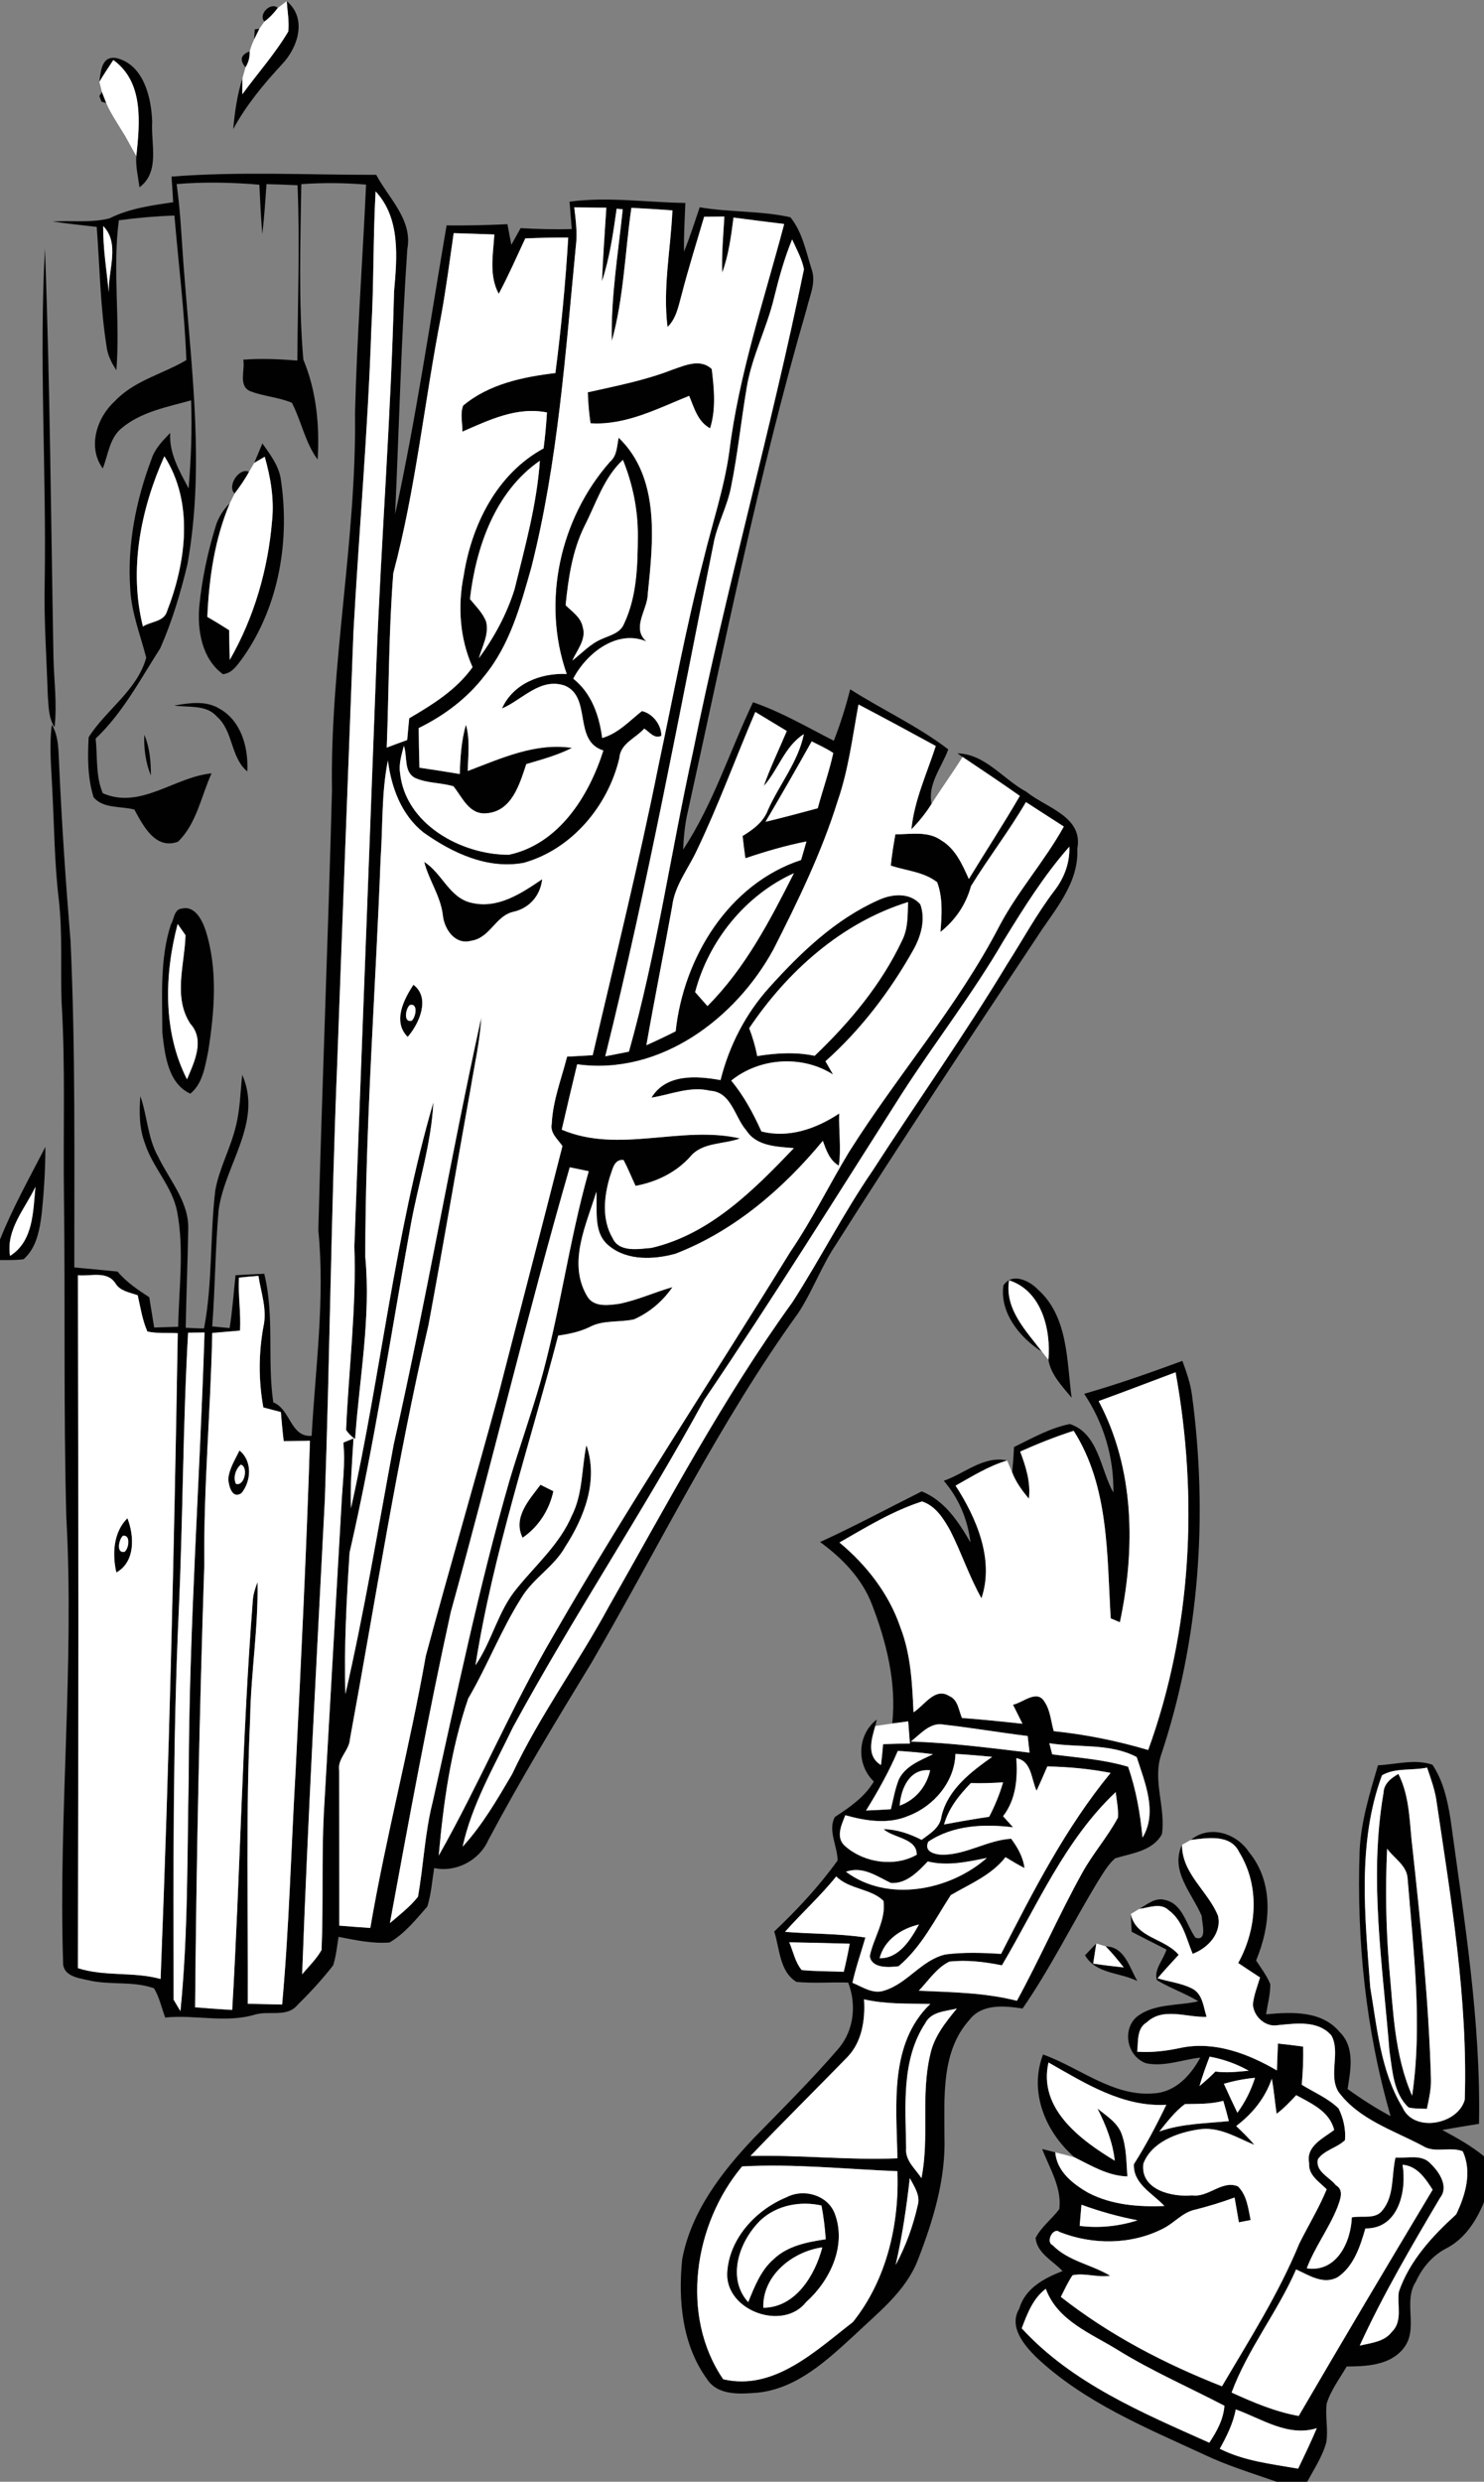 <?xml version="1.0" encoding="UTF-8" ?>
<!DOCTYPE svg PUBLIC "-//W3C//DTD SVG 1.1//EN" "http://www.w3.org/Graphics/SVG/1.1/DTD/svg11.dtd">
<svg width="280pt" height="468pt" viewBox="0 0 280 468" version="1.1" xmlns="http://www.w3.org/2000/svg">
<rect x="0" y="0" width="280" height="468" fill="#808080" stroke="none"/>
<g id="#010101ff">
<path fill="#010101" opacity="1.00" d=" M 49.89 4.07 C 48.69 2.70 51.04 0.32 52.43 1.48 C 51.70 2.45 50.87 3.34 49.89 4.07 Z" />
<path fill="#010101" opacity="1.00" d=" M 54.10 0.22 C 58.01 3.47 56.22 8.97 53.20 12.13 C 49.72 15.89 46.45 19.83 44.00 24.35 C 44.30 21.12 44.75 17.87 45.74 14.77 C 45.73 15.52 45.73 17.03 45.72 17.78 C 48.60 13.83 51.90 10.15 54.39 5.94 C 54.59 4.03 54.23 2.12 54.10 0.22 Z" />
<path fill="#010101" opacity="1.00" d=" M 48.06 5.55 L 48.95 5.40 C 48.70 5.91 48.21 6.92 47.96 7.42 C 47.99 6.95 48.04 6.02 48.06 5.55 Z" />
<path fill="#010101" opacity="1.00" d=" M 47.37 8.85 C 47.42 8.70 47.54 8.40 47.59 8.25 C 47.54 8.40 47.42 8.70 47.37 8.85 Z" />
<path fill="#010101" opacity="1.00" d=" M 46.32 12.69 C 45.16 11.32 45.42 10.32 47.11 9.69 C 47.16 10.77 46.90 11.77 46.32 12.69 Z" />
<path fill="#010101" opacity="1.00" d=" M 18.74 15.44 C 19.02 13.43 19.17 10.44 22.00 10.96 C 27.09 12.20 28.58 18.39 28.71 22.99 C 28.45 27.15 30.24 32.40 26.32 35.32 C 26.06 33.37 25.57 31.41 25.72 29.44 C 26.38 23.21 27.17 15.48 21.38 11.32 C 20.47 12.68 19.58 14.04 18.74 15.44 Z" />
<path fill="#010101" opacity="1.00" d=" M 19.23 17.34 C 19.43 17.87 19.84 18.92 20.05 19.44 L 19.15 19.17 L 18.74 18.11 L 19.23 17.34 Z" />
<path fill="#010101" opacity="1.00" d=" M 20.46 20.34 C 20.54 20.49 20.70 20.80 20.78 20.95 C 20.70 20.80 20.54 20.49 20.46 20.34 Z" />
<path fill="#010101" opacity="1.00" d=" M 21.18 21.66 C 21.27 21.81 21.44 22.10 21.52 22.24 C 21.44 22.10 21.27 21.81 21.18 21.66 Z" />
<path fill="#010101" opacity="1.00" d=" M 23.33 25.19 C 23.40 25.30 23.53 25.51 23.60 25.62 C 23.53 25.51 23.40 25.30 23.33 25.19 Z" />
<path fill="#010101" opacity="1.00" d=" M 32.36 33.30 C 45.22 32.30 58.12 32.99 70.99 32.97 C 73.36 37.43 77.90 41.48 76.85 46.98 C 75.71 63.63 75.31 80.31 74.55 96.98 C 78.48 78.95 81.15 60.69 84.26 42.51 C 88.09 42.55 91.92 42.46 95.75 42.28 C 95.98 43.58 96.22 44.88 96.48 46.17 C 97.06 45.12 97.65 44.07 98.23 43.02 C 101.44 43.21 104.66 43.29 107.88 43.20 C 107.75 41.47 107.61 39.75 107.46 38.03 C 114.73 37.05 122.02 38.18 129.31 38.27 C 129.20 41.32 129.00 44.38 129.06 47.44 C 130.19 44.70 131.06 41.88 132.02 39.09 C 137.68 40.06 143.53 39.72 149.13 40.97 C 151.40 43.77 152.07 47.45 153.15 50.81 C 154.02 53.30 152.76 55.81 152.21 58.21 C 143.07 89.64 136.70 121.76 129.64 153.69 C 129.18 155.84 128.99 158.03 128.89 160.22 C 134.57 151.62 137.66 141.68 142.08 132.43 C 147.42 134.26 152.31 137.13 157.32 139.69 C 158.57 136.53 159.57 133.28 160.42 129.99 C 166.52 133.88 173.16 136.90 178.92 141.32 C 177.70 144.67 174.99 147.84 175.77 151.59 C 174.69 153.34 173.38 154.93 171.96 156.41 C 172.50 150.92 174.88 145.88 176.56 140.68 C 171.72 138.03 166.86 135.41 161.98 132.85 C 160.85 138.96 160.09 145.19 158.04 151.09 C 155.02 160.78 150.55 169.94 145.97 178.97 C 138.83 192.12 124.50 202.87 108.90 200.70 C 107.91 204.80 106.94 208.91 105.99 213.03 C 116.79 217.62 128.51 212.14 139.62 214.68 C 136.46 215.87 132.47 215.33 130.16 218.21 C 127.47 221.16 123.81 222.90 119.92 223.63 C 119.15 222.00 118.49 220.32 117.64 218.74 C 115.81 218.59 115.60 220.56 115.09 221.85 C 113.96 225.60 113.51 229.97 115.59 233.48 C 116.82 236.23 120.51 235.53 122.94 235.32 C 133.96 232.75 142.23 224.41 149.79 216.51 C 146.61 216.23 142.76 216.19 140.82 213.18 C 138.59 210.65 138.02 205.92 133.97 205.69 C 130.22 204.77 126.57 206.41 122.92 206.99 C 125.68 202.45 131.43 202.87 135.95 203.68 C 137.56 197.21 140.69 191.13 145.17 186.18 C 151.05 179.65 157.60 173.36 165.73 169.74 C 168.26 168.57 171.60 168.23 173.64 170.52 C 174.71 173.45 173.73 176.69 172.24 179.29 C 167.86 187.03 162.40 194.20 155.75 200.13 C 156.23 200.96 156.70 201.79 157.18 202.63 C 151.35 198.91 143.32 199.44 137.97 203.78 C 140.36 206.66 142.13 209.95 143.66 213.36 C 148.84 214.69 154.03 212.84 158.34 209.98 C 158.23 213.26 158.75 216.55 158.27 219.82 C 156.52 218.81 155.90 216.92 155.25 215.14 C 147.76 224.20 138.51 232.16 127.44 236.43 C 123.43 237.54 118.40 237.78 114.99 235.00 C 111.82 232.58 112.76 228.19 112.52 224.73 C 110.64 230.95 107.12 237.98 110.68 244.25 C 111.87 246.58 114.71 246.16 116.86 245.86 C 120.30 245.17 123.51 243.68 126.88 242.72 C 125.07 245.37 122.56 247.50 119.63 248.80 C 116.84 249.43 113.80 248.86 111.21 250.27 C 109.36 251.16 107.34 251.57 105.32 251.87 C 99.92 272.53 93.04 292.89 89.71 314.03 C 92.85 309.48 93.95 303.80 97.53 299.52 C 101.14 295.06 105.62 291.17 107.91 285.78 C 109.99 281.66 109.72 276.94 110.64 272.52 C 112.95 279.16 110.27 286.11 106.64 291.70 C 104.54 295.47 100.55 297.65 98.35 301.36 C 94.52 307.40 91.96 314.14 88.34 320.31 C 85.08 329.82 83.66 339.94 82.78 349.92 C 90.47 336.34 96.52 321.87 104.44 308.38 C 118.57 283.83 134.25 260.20 149.11 236.08 C 153.22 230.05 156.42 223.48 160.19 217.24 C 169.30 202.78 180.70 189.80 188.59 174.57 C 192.08 167.98 197.11 162.38 200.72 155.87 C 198.34 154.33 195.95 152.80 193.57 151.26 C 190.39 156.72 186.51 161.73 183.21 167.10 C 182.25 170.59 180.28 173.50 177.44 175.75 C 177.70 172.63 177.93 169.37 176.83 166.38 C 174.33 164.40 170.99 164.22 168.07 163.23 C 168.28 161.25 168.59 159.28 168.94 157.33 C 171.82 157.35 175.06 156.66 177.58 158.46 C 180.28 160.06 181.57 163.02 182.80 165.76 C 185.99 160.52 189.35 155.39 192.42 150.09 C 188.86 147.58 185.23 145.17 181.62 142.74 L 180.65 142.07 C 185.90 142.17 189.30 147.00 193.67 149.32 C 197.35 152.33 204.40 153.95 203.27 160.02 C 203.58 166.61 198.99 171.55 195.66 176.71 C 182.88 195.96 170.08 215.19 157.71 234.71 C 154.97 238.80 153.31 243.48 150.62 247.60 C 135.62 268.36 124.45 291.50 111.59 313.58 C 104.87 324.61 98.16 335.65 92.10 347.06 C 90.41 350.86 85.99 353.15 81.92 352.27 C 81.53 354.69 81.36 357.16 80.63 359.52 C 78.47 361.98 76.35 364.65 73.49 366.31 C 70.26 366.57 67.04 365.85 63.88 365.25 C 63.58 367.05 63.42 368.88 62.86 370.62 C 60.79 373.28 58.49 375.76 56.10 378.13 C 54.10 380.47 50.78 379.14 48.17 379.89 C 42.62 381.57 36.84 379.88 31.17 380.46 C 30.48 378.62 30.08 376.64 29.06 374.95 C 25.05 373.50 20.65 374.42 16.54 373.40 C 14.57 372.98 11.79 372.57 11.90 369.95 C 11.03 341.97 14.05 314.00 12.51 286.03 C 11.98 266.03 12.32 246.01 12.07 226.00 C 11.89 213.66 12.37 201.30 11.62 188.97 C 11.39 182.58 11.82 176.16 11.11 169.78 C 10.27 162.88 10.24 155.91 9.87 148.97 C 9.70 144.87 9.24 140.75 9.78 136.66 C 11.11 138.90 11.01 141.52 11.15 144.02 C 11.64 155.19 12.40 166.34 13.31 177.48 C 14.25 197.98 14.00 218.50 14.02 239.01 C 16.73 239.26 19.45 239.50 22.17 239.79 C 23.85 241.76 26.00 243.23 28.16 244.63 C 28.47 246.53 28.78 248.43 29.09 250.34 C 30.60 250.30 32.11 250.25 33.62 250.20 C 33.74 242.93 34.80 235.59 33.40 228.39 C 32.47 223.68 28.80 220.15 27.35 215.63 C 26.26 212.78 26.24 209.70 26.48 206.71 C 27.80 210.44 27.85 214.58 29.82 218.09 C 31.97 222.58 35.76 226.71 35.51 231.97 C 35.41 238.11 35.15 244.24 35.04 250.38 C 36.19 250.44 37.35 250.52 38.50 250.51 C 40.13 241.93 39.59 233.07 40.63 224.41 C 41.39 220.27 43.50 216.53 44.48 212.45 C 45.30 209.26 45.35 205.95 45.70 202.69 C 49.63 211.54 42.45 219.60 41.25 228.15 C 40.61 235.45 40.60 242.81 40.04 250.13 C 40.86 250.21 42.50 250.36 43.32 250.44 C 43.86 247.14 44.08 243.80 44.44 240.48 C 46.24 240.38 48.05 240.28 49.86 240.20 C 51.82 248.16 50.39 256.39 51.56 264.45 C 54.89 265.82 54.76 271.04 58.80 270.77 C 59.51 257.87 61.35 244.93 60.06 232.01 C 60.78 204.34 61.91 176.68 62.64 149.01 C 62.25 125.24 67.29 101.76 66.98 78.00 C 67.34 63.59 68.41 49.21 69.07 34.81 C 65.00 34.48 60.92 34.43 56.85 34.73 C 56.69 45.74 56.30 56.83 57.23 67.80 C 59.71 73.74 60.33 80.27 59.93 86.66 C 57.57 83.45 56.87 79.45 55.08 75.96 C 52.54 74.88 49.72 74.76 47.16 73.75 C 44.92 72.73 46.28 69.73 45.90 67.83 C 49.30 67.57 52.70 67.72 56.10 67.99 C 56.17 56.97 56.60 45.95 56.14 34.93 C 54.19 34.84 52.23 34.77 50.28 34.72 C 50.07 37.86 49.85 41.00 49.50 44.13 C 49.21 41.04 49.09 37.93 48.94 34.83 C 43.75 34.39 38.53 34.28 33.33 34.71 C 34.14 40.44 34.29 46.23 34.79 51.98 C 36.18 70.07 38.62 88.41 35.36 106.43 C 34.07 111.82 32.47 117.19 30.23 122.26 C 26.46 128.13 23.17 134.43 18.05 139.28 C 18.42 142.71 18.01 146.35 19.40 149.59 C 26.50 152.70 32.94 146.51 39.92 145.84 C 37.94 150.16 37.10 155.34 33.58 158.73 C 29.31 160.29 27.01 155.70 25.35 152.66 C 22.83 152.00 19.47 152.52 17.66 150.35 C 16.52 146.72 16.51 142.78 16.73 139.02 C 20.01 133.83 25.87 130.22 27.59 124.03 C 26.48 119.72 24.79 115.51 24.57 111.00 C 23.99 102.69 25.67 94.32 28.59 86.56 C 29.23 84.58 30.71 83.10 32.11 81.64 C 31.89 85.49 33.85 88.83 35.59 92.10 C 36.05 86.58 36.25 81.04 36.06 75.50 C 31.50 76.76 26.54 77.67 22.84 80.83 C 20.64 82.72 20.40 85.81 19.39 88.34 C 16.47 84.33 18.24 78.77 21.65 75.67 C 25.31 71.76 30.70 70.55 35.16 67.91 C 34.83 58.80 33.67 49.73 32.91 40.65 C 29.40 40.77 25.90 41.07 22.42 41.54 C 21.21 50.94 22.71 60.41 21.96 69.81 C 21.02 68.40 20.25 66.86 20.08 65.15 C 18.92 57.75 18.81 50.25 18.25 42.79 C 15.48 42.47 12.70 42.18 9.93 41.77 C 13.49 41.55 17.17 42.07 20.65 41.18 C 24.40 39.31 28.57 38.73 32.67 38.14 C 32.58 36.53 32.48 34.91 32.36 33.30 M 70.87 36.10 C 70.38 44.77 70.55 53.45 70.06 62.12 C 69.42 81.15 67.74 100.13 66.69 119.14 C 65.66 146.41 64.60 173.68 63.61 200.95 C 62.49 228.24 62.24 255.56 61.29 282.86 C 59.76 312.67 58.11 342.47 57.01 372.30 C 58.27 370.81 59.71 369.43 60.67 367.72 C 61.03 359.19 60.67 350.65 61.09 342.13 C 62.21 322.72 63.30 303.32 64.42 283.91 C 64.60 279.96 65.19 276.00 64.78 272.04 C 65.26 271.84 66.22 271.45 66.70 271.25 C 66.45 275.63 66.05 280.03 66.22 284.42 C 71.89 259.01 74.47 232.91 81.77 207.87 C 81.38 215.70 78.92 223.21 77.52 230.88 C 73.75 251.53 70.66 272.32 65.96 292.78 C 65.39 301.65 64.90 310.58 65.17 319.46 C 68.75 303.87 71.37 288.08 74.29 272.36 C 80.34 245.66 84.93 218.65 90.80 191.91 C 90.56 196.32 89.55 200.65 88.84 205.00 C 86.15 219.95 83.63 234.92 80.85 249.85 C 74.85 275.67 70.83 301.89 66.03 327.94 C 65.89 330.16 63.60 331.63 64.00 333.95 C 64.02 343.68 64.02 353.41 64.02 363.13 C 65.97 363.29 67.92 363.44 69.87 363.57 C 72.81 346.36 77.31 329.46 80.34 312.26 C 84.76 295.87 89.53 279.57 93.99 263.19 C 98.02 247.50 102.13 231.83 106.12 216.12 C 105.24 214.83 103.75 213.68 104.10 211.93 C 104.30 207.57 105.93 203.45 107.00 199.26 C 108.61 199.17 110.22 199.08 111.83 198.99 C 116.06 180.81 120.57 162.68 124.24 144.38 C 126.99 131.47 129.39 118.44 132.71 105.64 C 134.34 98.86 136.61 92.20 137.59 85.27 C 139.40 70.58 144.19 56.50 147.96 42.24 C 144.77 41.85 141.59 41.45 138.40 41.03 C 137.94 44.54 137.49 48.09 136.26 51.43 C 136.14 47.89 136.47 44.36 136.67 40.84 C 135.72 40.84 133.81 40.86 132.86 40.87 C 131.43 45.74 129.90 50.58 128.63 55.50 C 128.02 57.66 127.64 60.03 125.95 61.67 C 125.02 54.34 126.55 47.00 126.87 39.67 C 124.29 39.48 121.71 39.32 119.13 39.20 C 117.92 47.57 117.70 56.15 115.43 64.33 C 115.25 55.99 116.64 47.73 117.50 39.46 C 117.21 39.44 116.64 39.39 116.35 39.36 C 115.70 43.97 115.04 48.61 113.58 53.05 C 113.77 48.42 114.11 43.79 114.40 39.17 C 112.38 39.16 110.36 39.14 108.35 39.10 C 108.64 41.53 108.96 43.98 108.65 46.43 C 106.68 66.72 105.27 87.20 100.25 107.03 C 98.23 114.16 96.21 121.61 91.41 127.45 C 88.15 131.70 83.78 134.96 79.00 137.30 C 79.02 139.79 79.07 142.28 79.14 144.77 C 81.68 145.14 84.22 145.53 86.75 145.96 C 86.84 142.82 87.05 139.68 87.91 136.65 C 88.72 139.50 88.31 142.47 88.26 145.39 C 94.53 143.02 101.04 139.99 107.92 141.04 C 105.19 142.43 102.22 143.23 99.30 144.09 C 98.06 147.82 96.62 152.89 91.96 153.35 C 88.55 153.78 87.29 150.43 85.56 148.28 C 83.19 147.57 80.61 147.73 78.33 146.71 C 76.12 145.58 76.91 142.62 76.20 140.64 C 75.79 142.30 75.22 143.99 75.48 145.73 C 76.46 155.43 87.04 161.20 96.00 161.19 C 105.43 159.19 111.12 150.12 113.84 141.53 C 108.07 139.70 111.71 131.57 106.63 129.32 C 101.97 127.66 98.57 131.97 94.71 133.61 C 96.82 128.89 102.03 126.87 106.93 127.10 C 102.15 113.51 105.64 97.78 115.11 87.06 C 116.45 85.91 116.39 84.12 116.73 82.54 C 124.60 90.12 123.24 102.04 122.23 111.92 C 122.21 115.01 119.06 118.38 121.96 120.96 C 116.40 118.63 110.64 123.21 108.16 127.98 C 111.62 130.72 113.07 134.94 113.62 139.17 C 116.65 138.30 118.74 135.97 121.12 134.09 C 123.16 134.56 124.79 136.67 124.79 138.75 C 123.45 139.42 122.56 138.02 121.55 137.40 C 119.91 139.24 117.06 140.18 116.86 142.96 C 114.74 151.98 107.88 160.18 98.82 162.71 C 92.00 163.99 85.35 160.86 79.92 157.00 C 75.75 153.71 73.83 148.53 73.19 143.41 C 71.96 149.53 72.24 155.83 71.81 162.04 C 70.86 187.02 68.93 211.98 68.92 236.99 C 70.01 248.50 67.80 259.92 67.00 271.37 C 66.31 270.91 65.74 270.34 65.30 269.64 C 65.80 258.10 67.27 246.58 66.86 235.02 C 68.22 198.34 69.65 161.67 71.02 124.99 C 71.93 101.64 73.78 78.32 74.35 54.95 C 74.92 48.59 75.60 41.17 70.87 36.10 M 19.47 42.63 C 19.43 46.82 20.11 50.98 20.53 55.15 C 20.36 51.00 22.70 45.92 19.47 42.63 M 85.60 43.97 C 84.85 49.18 84.17 54.40 83.23 59.57 C 80.07 75.71 78.46 92.15 74.21 108.07 C 73.34 119.00 73.39 130.02 72.97 140.98 C 74.25 140.49 75.54 140.01 76.83 139.55 C 76.96 138.18 77.07 136.81 77.21 135.45 C 81.64 132.85 86.13 130.08 89.16 125.81 C 86.74 120.41 86.33 114.31 87.49 108.54 C 88.99 98.96 93.75 89.35 102.56 84.56 C 102.86 82.31 103.06 80.04 103.20 77.78 C 97.52 76.64 92.28 79.21 87.24 81.40 C 87.28 79.77 86.78 78.04 87.39 76.48 C 92.26 72.41 98.66 71.08 104.79 70.35 C 105.89 61.86 106.70 53.34 107.21 44.80 C 104.51 44.77 101.81 44.86 99.11 44.96 C 97.47 48.46 95.93 52.00 94.10 55.41 C 92.22 51.93 93.05 47.96 93.27 44.22 C 90.72 44.14 88.16 44.03 85.60 43.97 M 149.46 45.15 C 148.01 48.67 146.99 52.34 146.08 56.04 C 144.72 61.83 141.86 67.18 140.89 73.08 C 139.83 79.34 139.19 85.68 137.92 91.90 C 137.25 95.35 135.54 98.47 134.76 101.89 C 128.21 134.38 122.21 167.02 114.20 199.19 C 115.69 198.91 117.18 198.61 118.67 198.31 C 123.90 179.70 126.61 160.51 130.78 141.66 C 136.95 111.18 145.45 81.23 151.69 50.77 C 151.31 48.78 150.27 46.98 149.46 45.15 M 26.97 118.14 C 28.45 117.17 30.91 117.27 31.50 115.31 C 35.09 106.07 36.64 94.82 31.01 86.04 C 26.56 96.01 24.27 107.38 26.97 118.14 M 88.67 112.96 C 89.76 114.32 91.11 115.58 91.73 117.26 C 92.30 119.65 90.97 121.88 90.36 124.12 C 93.25 120.18 95.62 115.81 97.08 111.14 C 99.05 103.14 101.29 95.14 101.86 86.89 C 93.43 92.70 89.80 103.19 88.67 112.96 M 110.27 99.23 C 107.99 103.87 107.23 109.04 106.72 114.13 C 107.94 115.35 109.59 116.39 109.94 118.21 C 110.69 120.55 108.87 122.57 107.99 124.57 C 109.78 123.19 111.35 121.44 113.46 120.54 C 115.03 119.81 117.04 119.42 117.75 117.61 C 120.19 112.45 120.31 106.61 120.35 101.02 C 120.37 96.11 119.37 91.26 117.53 86.72 C 113.89 90.11 112.48 94.94 110.27 99.23 M 131.42 160.49 C 129.80 163.92 127.28 167.05 126.82 170.93 C 125.25 179.67 123.49 188.36 121.96 197.10 C 123.82 196.28 125.66 195.40 127.48 194.48 C 128.97 180.62 137.43 166.69 151.15 162.17 C 151.49 161.00 151.83 159.84 152.16 158.68 C 148.25 159.45 144.42 160.57 140.64 161.85 C 140.44 160.45 140.27 159.05 140.11 157.65 C 142.12 156.42 144.06 155.00 144.91 152.71 C 147.06 147.91 150.61 143.65 151.67 138.44 C 148.07 140.70 146.86 145.14 144.11 148.23 C 145.35 144.68 147.00 141.30 148.45 137.85 C 146.47 136.65 144.48 135.46 142.51 134.26 C 138.78 142.99 135.53 151.93 131.42 160.49 M 153.15 139.81 C 150.31 144.89 147.40 149.95 144.44 154.97 C 147.74 154.18 151.02 153.30 154.29 152.42 C 155.23 148.93 156.45 145.53 157.22 142.00 C 155.93 141.14 154.52 140.50 153.15 139.81 M 189.36 177.39 C 183.56 187.37 176.44 196.50 170.19 206.20 C 157.88 225.53 145.75 244.99 132.89 263.96 C 121.47 284.90 108.19 304.76 96.79 325.71 C 93.27 333.04 89.04 340.25 87.29 348.24 C 91.02 344.17 93.82 339.33 96.61 334.59 C 101.81 323.54 109.09 313.65 114.89 302.93 C 125.94 283.51 136.41 263.67 149.53 245.54 C 154.77 237.39 159.17 228.72 164.66 220.73 C 173.02 207.76 181.97 195.17 189.95 181.95 C 192.94 177.27 195.59 172.37 198.96 167.94 C 200.79 165.57 201.88 162.70 201.76 159.67 C 196.98 165.07 193.14 171.25 189.36 177.39 M 131.16 187.09 C 131.74 187.75 132.90 189.06 133.48 189.72 C 140.62 182.58 145.28 173.57 149.79 164.67 C 140.63 168.81 133.71 177.41 131.16 187.09 M 141.36 193.90 C 142.01 195.60 142.53 197.35 142.87 199.15 C 146.46 198.57 150.12 198.35 153.71 199.10 C 160.33 192.78 166.30 185.64 170.22 177.32 C 171.35 175.09 171.25 172.53 171.33 170.11 C 158.83 173.99 148.56 183.17 141.36 193.90 M 107.50 220.13 C 99.47 247.94 92.78 276.12 85.05 304.01 C 80.78 323.47 77.17 343.06 73.57 362.65 C 75.41 361.08 77.35 359.59 78.86 357.69 C 79.92 351.77 80.14 345.70 81.63 339.85 C 86.18 319.56 90.36 299.17 96.13 279.19 C 97.98 272.99 100.16 266.89 101.95 260.67 C 105.66 247.56 107.36 233.98 111.08 220.87 C 109.89 220.61 108.69 220.37 107.50 220.13 M 14.71 240.49 C 14.81 284.04 14.81 327.60 14.71 371.15 C 19.78 372.78 25.19 371.77 30.30 373.19 C 31.92 332.61 32.86 292.01 33.54 251.41 C 31.63 251.32 29.69 251.50 27.81 251.10 C 26.85 248.92 26.50 246.55 25.98 244.26 C 24.49 243.72 22.72 243.51 21.80 242.05 C 20.27 239.57 17.08 240.72 14.71 240.49 M 45.09 240.93 C 44.91 244.27 45.47 247.59 45.29 250.92 C 43.54 251.08 41.80 251.23 40.05 251.37 C 39.75 265.92 38.40 280.43 38.55 295.00 C 37.64 322.84 37.06 350.68 36.81 378.53 C 39.14 378.72 41.47 378.90 43.81 379.03 C 45.33 353.34 45.69 327.59 47.69 301.93 C 47.76 300.68 48.14 299.50 48.59 298.35 C 48.76 306.91 47.34 315.41 47.20 323.97 C 46.36 341.92 46.83 359.90 46.76 377.87 C 48.91 377.91 51.07 377.97 53.23 378.01 C 54.56 363.39 54.92 348.70 55.77 334.04 C 56.80 313.26 57.82 292.48 58.48 271.69 C 56.83 271.70 55.18 271.77 53.53 271.77 C 53.30 269.94 53.15 268.11 52.99 266.28 C 51.89 266.00 50.79 265.71 49.69 265.42 C 48.77 260.40 48.78 255.26 49.69 250.24 C 50.45 246.98 49.25 243.79 48.76 240.60 C 47.54 240.69 46.31 240.80 45.09 240.93 M 35.49 251.32 C 34.49 268.85 34.53 286.46 33.72 304.02 C 32.61 328.36 32.71 352.75 32.76 377.10 C 33.08 377.64 33.72 378.71 34.04 379.25 C 35.52 364.57 35.30 349.76 35.61 335.02 C 35.66 307.08 37.71 279.20 38.59 251.28 C 37.81 251.29 36.26 251.31 35.49 251.32 Z" />
<path fill="#010101" opacity="1.00" d=" M 8.48 46.88 C 9.44 72.58 9.62 98.30 10.09 124.02 C 10.19 128.38 10.80 132.76 10.29 137.12 C 9.11 135.33 9.18 133.09 9.01 131.03 C 8.79 124.02 8.28 117.01 8.43 109.99 C 8.78 88.95 7.34 67.91 8.48 46.88 Z" />
<path fill="#010101" opacity="1.00" d=" M 126.80 69.74 C 129.15 68.94 132.15 67.53 134.29 69.60 C 134.74 73.30 135.12 77.15 133.98 80.77 C 131.64 79.51 130.98 76.92 130.03 74.65 C 124.06 77.05 118.06 80.24 111.42 79.82 C 111.12 77.89 110.98 75.94 110.90 73.98 C 116.25 72.78 121.67 71.74 126.80 69.74 Z" />
<path fill="#010101" opacity="1.00" d=" M 49.51 83.62 C 50.92 85.62 52.48 87.65 52.94 90.11 C 54.76 101.69 52.71 114.15 45.93 123.87 C 44.91 125.21 43.93 126.94 42.07 127.14 C 38.11 124.26 37.21 118.93 37.60 114.34 C 38.10 109.30 39.14 104.32 40.62 99.48 C 41.10 97.73 42.07 96.17 43.36 94.90 C 40.50 101.68 39.44 109.02 39.12 116.33 C 40.51 117.13 41.88 117.97 43.23 118.84 C 43.27 120.70 43.29 122.57 43.35 124.44 C 47.98 116.38 50.60 107.26 51.35 98.02 C 51.74 93.99 51.04 90.00 49.95 86.13 C 49.46 86.42 48.47 87.00 47.97 87.29 C 48.48 86.07 48.99 84.84 49.51 83.62 Z" />
<path fill="#010101" opacity="1.00" d=" M 44.27 93.07 C 42.77 91.64 45.14 88.08 46.99 88.97 C 46.21 90.41 45.26 91.76 44.27 93.07 Z" />
<path fill="#010101" opacity="1.00" d=" M 32.87 133.04 C 35.69 132.58 38.80 132.05 41.39 133.63 C 45.54 135.93 46.90 141.03 46.66 145.48 C 43.47 142.83 44.05 137.85 40.90 135.11 C 38.88 132.81 35.59 133.47 32.87 133.04 Z" />
<path fill="#010101" opacity="1.00" d=" M 27.23 138.56 C 28.26 140.99 28.48 143.64 28.47 146.25 C 27.47 143.81 27.12 141.18 27.23 138.56 Z" />
<path fill="#010101" opacity="1.00" d=" M 80.04 162.54 C 83.45 164.66 84.80 169.40 89.05 170.27 C 94.02 171.40 98.40 168.44 102.30 165.80 C 101.96 168.87 99.92 171.25 96.90 171.94 C 93.49 172.68 92.47 176.88 88.93 177.40 C 85.87 178.27 83.81 175.23 83.55 172.56 C 83.12 168.96 80.92 166.00 80.04 162.54 Z" />
<path fill="#010101" opacity="1.00" d=" M 34.27 171.35 C 36.71 170.70 38.10 173.43 38.75 175.32 C 41.15 182.72 40.47 190.72 39.28 198.28 C 38.70 201.06 38.25 204.36 35.91 206.24 C 31.67 204.31 31.09 198.84 30.63 194.72 C 30.63 187.94 30.12 180.91 32.23 174.37 C 32.84 173.39 32.84 171.46 34.27 171.35 M 33.52 174.24 C 31.00 183.79 30.71 194.55 35.28 203.53 C 36.65 200.32 38.70 196.12 35.92 193.07 C 32.61 188.04 34.85 181.88 35.00 176.36 C 34.63 175.83 33.89 174.77 33.52 174.24 Z" />
<path fill="#010101" opacity="1.00" d=" M 76.92 195.54 C 74.04 192.66 76.16 188.52 78.00 185.70 C 81.27 188.14 79.12 193.03 76.92 195.54 M 77.35 189.51 C 76.54 190.12 76.06 192.87 77.65 192.50 C 78.46 191.88 78.94 189.14 77.35 189.51 Z" />
<path fill="#010101" opacity="1.00" d=" M 0.00 233.75 C 2.41 227.73 5.59 222.05 8.56 216.29 C 8.57 220.47 8.30 224.65 7.88 228.80 C 7.49 231.88 6.92 235.31 4.45 237.46 C 2.98 237.68 1.48 237.60 0.00 237.62 L 0.00 233.75 M 1.90 236.83 C 6.33 234.03 6.23 228.42 6.69 223.81 C 4.70 227.97 1.09 231.91 1.90 236.83 Z" />
<path fill="#010101" opacity="1.00" d=" M 189.32 242.41 C 190.95 239.91 194.20 241.48 195.81 243.15 C 201.55 248.25 201.27 256.58 202.19 263.58 C 200.45 261.45 198.25 259.22 197.81 256.42 C 198.32 250.70 196.51 243.39 190.39 241.44 C 189.52 246.88 193.61 250.96 196.61 254.92 C 192.47 252.31 188.59 247.57 189.32 242.41 Z" />
<path fill="#010101" opacity="1.00" d=" M 204.56 262.84 C 210.83 261.05 216.97 258.88 223.09 256.63 C 223.86 258.72 224.60 260.84 224.90 263.06 C 227.95 285.77 226.33 309.23 219.05 331.02 C 217.48 335.89 219.97 340.92 219.23 345.89 C 217.45 349.10 213.54 349.46 210.40 350.44 C 208.95 351.70 208.04 353.43 207.01 355.02 C 202.25 362.90 198.18 371.18 192.94 378.76 C 189.52 378.25 185.31 377.80 182.91 380.90 C 177.52 386.90 178.21 395.50 178.20 402.98 C 178.45 410.99 176.05 418.78 173.19 426.16 C 170.90 432.08 165.74 436.04 161.29 440.28 C 156.05 445.09 150.42 450.40 143.00 451.20 C 139.70 451.47 135.38 451.81 133.36 448.58 C 128.70 442.15 127.92 433.71 128.72 426.02 C 130.39 417.12 136.10 409.67 142.19 403.24 C 147.64 397.65 153.20 392.15 158.29 386.22 C 161.15 382.77 161.61 377.99 160.04 373.87 C 156.79 373.76 153.52 374.06 150.27 373.74 C 147.06 371.78 147.13 367.47 146.08 364.24 C 150.42 360.12 154.55 355.71 158.04 350.84 C 158.02 348.15 156.14 345.11 157.53 342.64 C 160.33 340.81 163.12 338.91 164.88 335.95 C 161.52 332.76 161.74 327.11 165.43 324.27 L 165.15 325.48 C 164.41 328.04 163.44 331.15 166.22 332.85 C 166.38 331.54 166.52 330.22 166.62 328.91 C 168.31 328.86 169.99 328.81 171.68 328.79 C 171.60 327.74 171.44 325.66 171.36 324.61 C 170.61 324.71 169.10 324.91 168.35 325.01 C 169.18 317.32 167.24 309.57 164.47 302.44 C 162.58 297.59 158.87 293.81 154.73 290.79 C 161.24 287.83 167.53 284.43 173.92 281.24 C 178.27 283.01 180.85 286.98 183.11 290.87 C 182.59 286.57 180.91 282.52 178.07 279.24 C 181.99 277.90 185.65 274.43 190.02 275.42 C 186.53 276.45 183.45 278.40 180.30 280.16 C 184.26 286.27 187.64 294.15 185.18 301.40 C 182.88 297.32 181.42 292.84 179.31 288.68 C 178.07 286.43 176.55 283.99 173.98 283.14 C 168.43 284.91 163.42 288.01 158.39 290.88 C 163.51 295.14 167.75 300.57 169.90 306.93 C 171.87 312.02 172.12 317.51 172.36 322.90 C 174.40 321.63 176.41 318.12 179.08 319.82 C 180.77 320.50 180.87 322.51 181.50 323.97 C 185.32 324.25 189.12 324.65 192.92 325.06 C 192.32 323.86 191.72 322.66 191.13 321.47 C 193.02 321.08 195.61 318.55 197.04 320.85 C 198.18 322.49 198.28 324.58 198.82 326.46 C 204.86 327.07 210.81 328.29 216.64 330.01 C 224.87 307.32 226.10 282.44 221.81 258.78 C 216.97 260.59 212.15 262.46 207.29 264.21 C 214.09 276.95 214.25 292.07 211.30 305.92 C 210.86 305.74 210.00 305.37 209.57 305.19 C 208.84 293.23 209.28 280.34 202.58 269.82 C 199.14 270.92 195.79 272.26 192.49 273.73 C 193.56 276.57 194.50 279.53 194.13 282.62 C 192.86 281.11 191.68 279.51 190.98 277.67 C 191.12 276.07 191.26 274.48 191.32 272.88 C 194.73 271.22 198.11 269.28 201.86 268.54 C 207.28 270.30 207.63 277.13 210.07 281.47 C 210.19 274.86 208.25 268.33 204.56 262.84 M 171.86 328.41 C 179.37 328.65 186.81 329.62 194.26 330.51 C 194.17 329.73 193.99 328.16 193.90 327.37 C 188.62 326.73 183.38 325.82 178.09 325.23 C 175.53 324.69 173.67 327.02 171.86 328.41 M 197.99 328.74 C 198.13 329.26 198.39 330.31 198.53 330.83 C 203.32 331.46 208.18 331.77 212.85 333.17 C 214.36 337.48 215.14 342.00 215.57 346.53 C 218.46 341.79 216.00 336.12 214.47 331.34 C 209.45 328.69 203.45 329.61 197.99 328.74 M 169.40 330.18 C 167.73 334.10 165.65 337.80 163.41 341.42 C 164.97 341.36 166.53 341.28 168.09 341.18 C 168.55 339.29 168.88 337.35 169.60 335.54 C 170.85 333.00 173.64 331.97 176.03 330.81 C 173.83 330.50 171.61 330.32 169.40 330.18 M 180.27 330.75 C 180.14 335.99 176.20 340.61 171.41 342.43 C 167.60 344.07 163.35 343.39 159.49 342.31 C 158.72 344.28 157.55 346.65 159.63 348.28 C 163.18 351.30 168.85 352.11 172.97 349.76 C 173.01 346.63 168.64 346.66 166.71 344.94 C 169.25 344.97 171.64 345.82 173.89 346.95 C 175.48 345.75 177.38 344.68 177.64 342.49 C 178.85 337.42 183.17 334.16 187.20 331.30 C 184.89 331.09 182.58 330.87 180.27 330.75 M 191.76 331.55 C 192.03 335.38 191.70 339.35 189.26 342.50 C 189.89 343.19 190.52 343.88 191.15 344.59 C 185.72 343.92 179.84 344.16 175.15 347.30 C 174.21 349.29 176.61 349.79 178.09 349.76 C 182.52 349.64 186.38 347.01 190.79 346.74 C 192.01 348.40 193.05 350.20 193.30 352.28 C 192.08 351.64 190.89 350.94 189.72 350.22 C 187.05 353.64 183.02 355.26 179.40 357.37 C 176.37 362.01 173.87 367.16 169.54 370.79 C 167.72 371.02 164.45 371.23 164.11 368.87 C 164.83 365.40 167.22 362.05 166.69 358.45 C 164.28 356.11 160.25 356.32 157.78 353.85 C 154.81 357.56 151.26 360.74 148.12 364.30 C 153.17 364.72 158.26 364.60 163.28 365.37 C 162.47 368.22 161.47 371.01 160.84 373.91 C 162.75 374.69 164.76 376.15 166.92 375.35 C 171.26 374.00 173.92 369.57 178.41 368.56 C 181.88 368.11 185.40 368.25 188.89 368.45 C 194.96 356.60 201.05 344.67 209.55 334.33 C 205.61 333.56 201.62 333.19 197.61 333.11 C 196.96 334.65 196.28 336.17 195.58 337.69 C 194.55 335.50 194.69 332.11 191.76 331.55 M 169.75 340.50 C 172.73 339.43 174.81 336.91 175.50 333.84 C 171.62 333.43 169.99 337.28 169.75 340.50 M 183.18 336.25 C 181.00 338.50 178.99 340.97 178.13 344.05 C 180.96 343.52 183.79 343.02 186.64 342.60 C 187.71 340.52 188.61 338.36 189.26 336.11 C 187.24 336.24 185.21 336.32 183.18 336.25 M 189.04 370.62 C 185.78 369.96 182.44 369.55 179.12 369.92 C 176.71 371.09 175.17 373.51 173.36 375.41 C 179.56 375.68 185.82 375.76 191.87 377.30 C 196.20 369.37 199.81 361.08 204.19 353.18 C 206.19 349.55 208.98 346.41 210.93 342.76 C 211.05 341.14 210.68 339.54 210.51 337.95 C 200.88 347.03 195.67 359.42 189.04 370.62 M 175.05 351.03 C 173.20 352.97 171.01 355.28 168.10 355.09 C 165.41 353.81 162.78 351.85 159.62 352.97 C 167.42 358.82 179.21 356.55 186.20 350.36 C 182.52 351.11 178.78 351.94 175.05 351.03 M 165.96 369.28 C 169.65 369.34 171.81 365.76 173.39 362.92 C 170.04 363.70 166.87 365.79 165.96 369.28 M 148.92 366.27 C 149.67 368.02 150.02 370.02 151.27 371.51 C 153.90 371.75 156.55 371.73 159.20 371.83 C 159.63 370.07 160.00 368.31 160.32 366.54 C 156.52 366.43 152.72 366.34 148.92 366.27 M 163.02 377.03 C 163.27 380.83 162.66 385.02 159.92 387.88 C 153.84 394.13 147.63 400.26 141.60 406.57 C 150.85 406.33 160.07 407.40 169.32 407.01 C 169.17 397.13 167.68 385.45 175.53 377.89 C 171.35 377.82 167.13 377.97 163.02 377.03 M 174.58 381.53 C 170.03 388.43 170.85 397.18 170.97 405.06 C 170.72 407.39 172.69 408.97 173.86 410.74 C 175.40 403.03 173.68 395.05 175.53 387.39 C 176.24 384.04 178.43 381.34 180.54 378.76 C 178.43 379.31 175.72 379.30 174.58 381.53 M 136.45 448.67 C 146.03 450.93 153.94 443.27 160.92 437.89 C 167.27 429.96 169.71 419.46 169.32 409.44 C 159.56 409.06 149.80 408.00 140.02 408.54 C 130.95 419.36 128.23 436.62 136.45 448.67 M 171.66 410.74 C 171.03 416.25 170.24 421.72 168.99 427.12 C 170.88 423.61 172.27 419.82 173.14 415.93 C 173.72 414.01 172.49 412.34 171.66 410.74 Z" />
<path fill="#010101" opacity="1.00" d=" M 45.18 273.53 C 47.63 275.47 47.43 279.27 45.57 281.57 C 43.81 282.75 43.20 280.31 43.07 279.00 C 43.20 277.00 44.35 275.28 45.18 273.53 M 45.44 276.20 C 44.47 276.98 43.94 278.66 44.52 279.82 C 46.14 280.33 46.91 276.62 45.44 276.20 Z" />
<path fill="#010101" opacity="1.00" d=" M 101.98 279.99 C 102.59 280.29 103.80 280.90 104.41 281.21 C 103.65 284.75 101.61 287.94 98.60 289.98 C 96.72 286.17 99.84 282.84 101.98 279.99 M 100.22 285.23 C 100.84 285.78 100.84 285.78 100.22 285.23 Z" />
<path fill="#010101" opacity="1.00" d=" M 21.95 296.54 C 21.16 293.06 21.37 288.95 24.04 286.30 C 25.36 289.65 25.55 294.54 21.95 296.54 M 23.20 289.61 C 22.44 290.26 21.86 292.93 23.48 292.65 C 24.33 292.05 24.68 289.37 23.20 289.61 Z" />
<path fill="#010101" opacity="1.00" d=" M 259.99 332.90 C 263.38 332.73 266.98 331.65 270.27 332.79 C 272.31 335.81 273.11 339.47 273.68 343.02 C 276.28 362.09 279.43 381.21 279.06 400.51 C 276.74 400.89 274.43 401.25 272.12 401.66 C 274.86 403.14 277.59 404.64 280.00 406.63 L 280.00 415.29 C 278.55 418.78 276.42 422.14 272.97 423.95 C 270.32 425.29 268.37 427.59 267.14 430.27 C 264.65 434.09 267.75 439.18 264.82 442.83 C 262.29 446.06 257.85 446.24 254.09 446.27 C 252.76 448.56 251.10 450.72 250.31 453.28 C 250.02 455.69 250.63 458.13 250.25 460.55 C 249.53 463.23 247.95 465.57 246.65 468.00 L 240.86 468.00 C 236.26 466.38 231.56 464.97 227.15 462.86 C 216.08 457.75 204.46 452.97 195.47 444.47 C 193.16 442.16 190.28 438.73 192.32 435.35 C 193.43 431.50 197.02 429.62 200.48 428.27 C 198.67 426.33 195.69 424.94 195.39 422.04 C 196.48 419.91 198.46 418.47 199.87 416.59 C 200.38 412.54 198.03 408.90 196.64 405.26 C 197.47 405.46 198.29 405.67 199.11 405.89 C 199.40 409.50 202.47 411.88 205.39 413.54 C 209.78 415.81 214.83 416.21 219.70 416.00 C 217.51 413.64 213.77 411.82 213.94 408.12 C 216.22 404.52 218.21 400.76 220.06 396.91 C 211.83 397.39 204.68 392.83 197.83 388.94 C 195.84 397.61 203.86 403.56 210.33 407.45 C 209.95 403.96 208.64 400.72 207.07 397.62 C 208.75 399.00 210.80 400.22 211.61 402.36 C 212.56 404.93 212.51 407.72 212.71 410.43 C 209.06 410.32 205.92 408.41 202.75 406.83 C 197.28 402.09 194.08 394.52 196.80 387.43 C 203.72 389.90 210.00 395.42 217.72 394.76 C 221.80 394.52 224.64 391.38 226.47 388.02 C 223.08 388.39 219.68 389.79 216.26 389.09 C 212.73 387.87 211.64 382.91 214.42 380.38 C 217.68 377.75 222.24 378.30 226.10 377.39 C 223.59 375.88 220.80 374.93 218.30 373.42 C 217.62 371.49 219.55 369.50 220.09 367.64 C 217.90 366.52 215.70 365.43 213.52 364.29 C 213.46 363.17 213.41 362.05 213.36 360.94 C 214.31 365.50 219.73 365.46 222.39 368.63 C 221.06 370.10 219.70 371.54 218.41 373.06 C 220.58 373.72 222.90 373.96 224.94 375.00 C 226.93 376.02 227.05 378.44 227.66 380.33 C 223.93 380.50 219.49 378.43 216.37 381.37 C 214.43 382.52 214.80 385.00 214.56 386.91 C 217.42 387.11 220.27 386.74 223.07 386.12 C 229.35 384.93 235.58 387.32 240.93 390.44 C 240.98 388.75 241.05 387.05 241.12 385.37 C 242.71 385.53 244.29 385.72 245.88 385.94 C 245.94 388.34 245.82 390.74 245.62 393.14 C 247.95 394.58 250.56 395.66 252.56 397.60 C 253.47 399.43 253.95 401.53 253.77 403.59 C 252.25 405.05 249.86 405.44 248.65 407.20 C 248.17 409.54 250.84 410.53 252.06 412.09 C 253.69 413.03 252.82 414.89 252.34 416.26 C 250.74 420.25 248.09 423.72 246.56 427.75 C 252.15 428.60 254.89 422.84 255.06 418.15 C 256.98 417.75 259.56 418.62 260.88 416.76 C 263.12 414.01 262.52 410.15 263.30 406.88 C 265.49 407.04 268.25 406.15 269.93 408.02 C 271.55 409.58 273.40 412.32 271.72 414.45 C 266.33 423.56 260.96 432.70 256.55 442.33 C 258.69 441.82 261.22 441.62 262.64 439.70 C 264.69 437.72 263.57 434.67 263.93 432.18 C 265.95 426.31 270.25 421.67 274.75 417.58 C 276.50 413.95 277.79 409.55 275.98 405.68 C 273.52 404.73 270.70 406.14 268.39 404.64 C 262.85 401.70 256.39 399.70 252.52 394.45 C 250.61 391.22 252.96 387.11 251.22 383.86 C 248.67 380.92 244.48 381.58 241.04 381.91 C 238.73 382.31 236.49 380.23 236.40 377.96 C 236.57 376.21 237.26 374.57 237.74 372.90 C 236.35 372.00 234.98 371.10 233.62 370.18 C 237.18 363.74 237.75 355.67 233.80 349.26 C 232.16 345.82 227.74 346.60 224.68 346.97 C 228.22 344.05 233.32 345.70 235.67 349.28 C 240.45 355.08 239.74 363.17 237.00 369.70 C 237.94 371.16 239.03 372.56 239.68 374.18 C 239.68 376.10 239.18 377.97 238.88 379.85 C 243.67 379.42 249.36 379.10 252.77 383.20 C 255.68 386.05 254.84 390.35 254.26 393.94 C 256.86 395.81 259.56 397.54 262.38 399.06 C 257.69 382.85 255.95 365.90 256.53 349.06 C 256.78 343.51 258.44 338.19 259.99 332.90 M 260.75 334.79 C 256.04 347.54 257.55 361.52 258.54 374.79 C 259.85 382.46 260.50 390.60 264.63 397.41 C 266.73 402.22 275.09 400.67 276.37 395.95 C 276.97 376.86 273.74 357.95 270.96 339.14 C 270.60 337.14 269.91 335.23 269.26 333.33 C 266.48 333.93 263.20 333.32 260.75 334.79 M 228.23 387.84 C 227.53 389.66 226.87 391.50 226.32 393.38 C 227.36 392.51 228.38 391.62 229.32 390.64 C 231.41 390.94 233.52 390.68 235.61 390.49 C 233.31 389.20 230.82 388.31 228.23 387.84 M 230.92 392.95 C 231.75 394.78 232.59 396.61 233.47 398.42 C 234.92 396.41 236.05 394.20 236.79 391.83 C 234.80 392.01 232.84 392.40 230.92 392.95 M 233.24 400.92 C 234.43 402.06 235.62 403.20 236.69 404.48 C 233.27 403.08 229.87 400.87 225.99 401.59 C 222.02 402.19 217.21 404.01 215.72 408.05 C 215.15 412.98 221.14 414.35 224.94 414.00 C 228.01 414.44 230.57 411.06 233.57 412.30 C 235.27 413.96 235.51 416.45 235.97 418.65 C 235.41 418.76 234.30 418.97 233.75 419.08 C 233.48 417.51 233.21 415.95 232.94 414.40 C 230.54 415.29 228.09 416.03 225.60 416.67 C 223.13 417.14 221.53 419.27 219.34 420.32 C 213.34 423.34 206.10 423.35 199.91 420.90 C 198.70 419.92 197.24 422.79 198.61 423.39 C 201.55 426.40 205.94 427.03 209.45 429.15 C 207.08 429.54 204.68 428.56 202.37 429.06 C 201.50 430.34 200.86 431.76 200.16 433.14 C 209.32 440.33 219.74 445.75 230.56 450.00 C 235.74 441.20 241.27 432.53 245.16 423.06 C 246.87 419.65 248.86 416.38 250.32 412.85 C 248.93 411.45 246.82 410.20 247.01 407.93 C 246.34 404.74 249.66 403.23 251.73 401.67 C 250.87 398.15 247.45 396.68 244.57 395.10 C 243.42 396.36 242.23 397.58 240.87 398.62 C 240.54 396.41 240.37 394.18 239.96 392.00 C 238.71 395.65 236.30 398.62 233.24 400.92 M 223.57 396.78 C 221.67 398.20 220.22 400.12 218.74 401.95 C 222.97 400.45 227.45 400.44 231.86 399.99 C 231.53 398.70 231.18 397.43 230.81 396.17 C 228.43 396.81 226.00 396.74 223.57 396.78 M 264.63 408.22 C 265.46 413.16 263.87 420.34 257.62 420.23 C 256.65 423.57 255.47 427.30 252.46 429.38 C 249.76 430.94 247.00 429.08 244.55 427.96 C 241.05 436.00 235.43 442.94 232.38 451.18 C 236.45 453.03 240.60 454.81 245.04 455.59 C 253.36 441.31 261.81 427.11 270.31 412.93 C 268.91 410.79 267.44 408.48 264.63 408.22 M 204.05 415.76 C 203.93 417.08 203.82 418.41 203.71 419.75 C 207.39 420.21 211.10 419.83 214.63 418.70 C 211.03 418.01 207.49 417.03 204.05 415.76 M 192.78 439.07 C 202.32 449.46 215.56 455.00 228.17 460.64 C 229.57 458.52 230.84 456.26 231.02 453.67 C 224.31 450.17 217.36 447.15 210.91 443.16 C 205.87 440.04 199.51 437.65 197.32 431.61 C 194.89 433.45 193.82 436.32 192.78 439.07 M 233.16 454.36 C 232.67 457.02 231.45 459.43 230.15 461.78 C 234.77 464.11 239.91 464.65 244.93 465.53 C 246.15 463.00 247.36 460.48 248.45 457.90 C 243.05 459.60 238.05 456.12 233.16 454.36 Z" />
<path fill="#010101" opacity="1.00" d=" M 261.04 338.10 C 261.09 336.36 262.48 335.30 263.85 334.52 C 266.11 338.98 265.92 344.06 266.55 348.90 C 268.11 363.25 269.59 377.63 269.99 392.07 C 270.05 393.97 269.61 395.83 269.22 397.68 C 268.06 397.63 266.89 397.68 265.77 397.42 C 262.88 394.72 262.73 390.45 262.16 386.79 C 260.89 370.63 258.25 354.25 261.04 338.10 M 261.72 348.63 C 261.37 356.07 261.50 363.52 262.11 370.94 C 262.87 379.12 263.08 387.56 266.44 395.20 C 268.44 381.56 266.67 367.81 265.58 354.18 C 265.41 351.77 263.03 350.43 261.72 348.63 Z" />
<path fill="#010101" opacity="1.00" d=" M 226.75 361.34 C 224.96 357.08 220.71 352.82 223.02 347.89 C 223.01 353.35 227.91 356.59 229.81 361.26 C 230.55 364.57 227.93 367.35 225.03 368.45 C 223.83 365.57 223.18 362.17 220.50 360.22 C 218.96 358.73 216.75 359.78 214.95 359.97 C 216.42 359.16 217.93 357.78 219.74 358.27 C 223.17 358.96 223.79 362.96 225.56 365.41 C 227.88 366.14 226.76 362.64 226.75 361.34 Z" />
<path fill="#010101" opacity="1.00" d=" M 204.72 368.72 C 205.26 368.16 206.32 367.05 206.85 366.49 C 206.71 367.44 206.41 369.34 206.26 370.29 C 208.17 370.58 210.09 370.81 212.02 371.01 C 210.94 369.64 209.84 368.28 208.62 367.04 C 212.22 367.12 213.09 371.02 214.59 373.57 C 211.27 371.93 206.78 372.26 204.72 368.72 Z" />
<path fill="#010101" opacity="1.00" d=" M 148.40 414.35 C 151.64 412.65 156.15 413.91 157.51 417.44 C 159.77 423.47 156.64 430.06 152.10 434.12 C 147.80 439.64 137.04 435.84 137.20 428.77 C 137.46 422.26 142.58 416.73 148.40 414.35 M 143.59 418.60 C 139.59 422.42 136.97 429.49 141.17 434.13 C 142.37 431.21 143.54 428.12 146.00 426.00 C 148.64 423.49 152.33 422.80 155.80 422.27 C 155.65 420.14 155.40 418.01 154.99 415.91 C 151.05 415.02 146.63 415.83 143.59 418.60 M 144.02 435.19 C 150.10 435.16 153.79 429.05 155.15 423.80 C 149.52 424.59 143.84 429.10 144.02 435.19 Z" />
</g>
<g id="#ffffffff">
<path fill="#ffffff" opacity="1.00" d=" M 52.43 1.48 C 52.85 1.17 53.68 0.54 54.10 0.22 C 54.23 2.12 54.59 4.03 54.39 5.94 C 51.90 10.15 48.60 13.83 45.72 17.78 C 45.73 17.03 45.73 15.52 45.74 14.77 C 45.88 14.25 46.17 13.21 46.32 12.69 C 46.90 11.77 47.16 10.77 47.11 9.69 L 47.37 8.85 C 47.42 8.70 47.54 8.40 47.59 8.25 L 47.96 7.42 C 48.21 6.92 48.70 5.91 48.95 5.40 C 49.18 5.07 49.65 4.40 49.89 4.07 C 50.87 3.34 51.70 2.45 52.43 1.48 Z" />
<path fill="#ffffff" opacity="1.00" d=" M 21.38 11.32 C 27.17 15.48 26.38 23.21 25.72 29.44 C 25.02 28.16 24.31 26.89 23.60 25.62 C 23.53 25.51 23.40 25.30 23.33 25.19 C 22.88 24.45 21.98 22.98 21.52 22.24 C 21.44 22.10 21.27 21.81 21.18 21.66 L 20.78 20.95 C 20.70 20.80 20.54 20.49 20.46 20.34 L 20.05 19.44 C 19.84 18.92 19.43 17.87 19.23 17.34 C 19.11 16.87 18.86 15.92 18.74 15.44 C 19.58 14.04 20.47 12.68 21.38 11.32 Z" />
<path fill="#ffffff" opacity="1.00" d=" M 70.87 36.10 C 75.60 41.17 74.92 48.59 74.35 54.95 C 73.78 78.32 71.93 101.64 71.02 124.99 C 69.65 161.67 68.22 198.34 66.86 235.02 C 67.27 246.58 65.80 258.10 65.30 269.64 C 65.74 270.34 66.31 270.91 67.00 271.37 C 67.80 259.92 70.01 248.50 68.92 236.99 C 68.93 211.98 70.86 187.02 71.81 162.04 C 72.24 155.83 71.96 149.53 73.19 143.41 C 73.83 148.53 75.75 153.71 79.92 157.00 C 85.35 160.86 92.00 163.99 98.82 162.71 C 107.88 160.18 114.74 151.98 116.86 142.96 C 117.06 140.18 119.91 139.24 121.55 137.40 C 122.56 138.02 123.45 139.42 124.79 138.75 C 124.79 136.67 123.16 134.56 121.12 134.09 C 118.74 135.97 116.65 138.30 113.62 139.17 C 113.07 134.94 111.62 130.72 108.16 127.98 C 110.64 123.21 116.40 118.63 121.96 120.96 C 119.06 118.38 122.21 115.01 122.23 111.92 C 123.24 102.04 124.60 90.12 116.73 82.54 C 116.39 84.12 116.45 85.91 115.11 87.06 C 105.64 97.78 102.15 113.51 106.93 127.10 C 102.03 126.87 96.82 128.89 94.71 133.61 C 98.57 131.97 101.97 127.66 106.63 129.32 C 111.71 131.57 108.07 139.70 113.84 141.53 C 111.12 150.12 105.43 159.19 96.00 161.19 C 87.04 161.20 76.46 155.43 75.48 145.73 C 75.22 143.99 75.79 142.30 76.20 140.64 C 76.91 142.62 76.12 145.58 78.33 146.71 C 80.61 147.73 83.19 147.57 85.56 148.28 C 87.29 150.43 88.55 153.78 91.96 153.35 C 96.62 152.89 98.06 147.82 99.30 144.09 C 102.22 143.23 105.19 142.43 107.92 141.04 C 101.04 139.99 94.53 143.02 88.26 145.39 C 88.31 142.47 88.72 139.50 87.91 136.65 C 87.05 139.68 86.84 142.82 86.75 145.96 C 84.22 145.53 81.68 145.14 79.14 144.77 C 79.07 142.28 79.02 139.79 79.00 137.30 C 83.78 134.96 88.15 131.70 91.41 127.45 C 96.21 121.61 98.23 114.16 100.25 107.03 C 105.27 87.20 106.68 66.72 108.65 46.43 C 108.96 43.98 108.64 41.53 108.35 39.10 C 110.36 39.14 112.38 39.16 114.40 39.17 C 114.11 43.79 113.77 48.42 113.58 53.05 C 115.04 48.61 115.70 43.97 116.35 39.36 C 116.64 39.39 117.21 39.44 117.50 39.46 C 116.64 47.73 115.25 55.99 115.43 64.33 C 117.70 56.15 117.92 47.57 119.13 39.20 C 121.71 39.32 124.29 39.48 126.87 39.67 C 126.55 47.00 125.02 54.34 125.95 61.67 C 127.64 60.03 128.02 57.66 128.63 55.50 C 129.90 50.58 131.43 45.74 132.86 40.87 C 133.81 40.86 135.72 40.84 136.67 40.84 C 136.47 44.36 136.14 47.89 136.26 51.43 C 137.49 48.09 137.94 44.54 138.40 41.03 C 141.59 41.45 144.77 41.85 147.96 42.24 C 144.19 56.50 139.40 70.58 137.59 85.27 C 136.61 92.20 134.34 98.86 132.71 105.64 C 129.39 118.44 126.99 131.47 124.24 144.38 C 120.57 162.68 116.06 180.81 111.83 198.99 C 110.22 199.08 108.61 199.17 107.00 199.26 C 105.93 203.45 104.30 207.57 104.10 211.93 C 103.75 213.68 105.24 214.83 106.12 216.12 C 102.13 231.83 98.02 247.50 93.99 263.19 C 89.53 279.57 84.76 295.87 80.34 312.26 C 77.31 329.46 72.81 346.36 69.87 363.57 C 67.92 363.44 65.97 363.29 64.02 363.13 C 64.02 353.41 64.02 343.68 64.00 333.95 C 63.60 331.63 65.89 330.16 66.03 327.94 C 70.83 301.89 74.85 275.67 80.85 249.85 C 83.63 234.92 86.15 219.95 88.84 205.00 C 89.55 200.65 90.56 196.32 90.80 191.91 C 84.93 218.65 80.34 245.66 74.29 272.36 C 71.37 288.08 68.75 303.87 65.17 319.46 C 64.90 310.58 65.39 301.65 65.96 292.78 C 70.66 272.32 73.75 251.53 77.52 230.88 C 78.92 223.21 81.38 215.70 81.77 207.87 C 74.47 232.91 71.89 259.01 66.22 284.42 C 66.05 280.03 66.45 275.63 66.70 271.25 C 66.22 271.45 65.26 271.84 64.78 272.04 C 65.19 276.00 64.60 279.96 64.42 283.91 C 63.30 303.32 62.21 322.72 61.09 342.13 C 60.67 350.65 61.03 359.19 60.67 367.72 C 59.71 369.43 58.27 370.81 57.01 372.30 C 58.11 342.47 59.76 312.67 61.29 282.86 C 62.24 255.56 62.49 228.24 63.61 200.95 C 64.60 173.68 65.66 146.41 66.69 119.14 C 67.74 100.13 69.42 81.15 70.06 62.12 C 70.55 53.45 70.38 44.77 70.87 36.10 M 126.80 69.74 C 121.67 71.74 116.25 72.78 110.90 73.98 C 110.98 75.94 111.12 77.89 111.42 79.82 C 118.06 80.24 124.06 77.05 130.03 74.65 C 130.98 76.92 131.64 79.51 133.98 80.77 C 135.12 77.15 134.74 73.30 134.29 69.60 C 132.15 67.53 129.15 68.94 126.80 69.74 M 80.04 162.54 C 80.92 166.00 83.12 168.96 83.55 172.56 C 83.81 175.23 85.87 178.27 88.93 177.40 C 92.47 176.88 93.49 172.68 96.90 171.94 C 99.92 171.25 101.96 168.87 102.30 165.80 C 98.40 168.44 94.02 171.40 89.05 170.27 C 84.80 169.40 83.45 164.66 80.04 162.54 M 76.92 195.54 C 79.12 193.03 81.27 188.14 78.00 185.70 C 76.16 188.52 74.04 192.66 76.92 195.54 Z" />
<path fill="#ffffff" opacity="1.00" d=" M 19.47 42.63 C 22.70 45.92 20.36 51.00 20.53 55.15 C 20.11 50.98 19.43 46.82 19.47 42.63 Z" />
<path fill="#ffffff" opacity="1.00" d=" M 85.60 43.97 C 88.16 44.03 90.72 44.14 93.27 44.22 C 93.05 47.96 92.22 51.93 94.10 55.41 C 95.93 52.00 97.47 48.46 99.11 44.96 C 101.81 44.86 104.51 44.77 107.21 44.80 C 106.70 53.34 105.89 61.86 104.79 70.35 C 98.66 71.08 92.26 72.41 87.39 76.48 C 86.78 78.04 87.28 79.77 87.24 81.40 C 92.28 79.21 97.52 76.64 103.20 77.78 C 103.06 80.04 102.86 82.31 102.56 84.56 C 93.75 89.35 88.99 98.96 87.49 108.54 C 86.33 114.31 86.74 120.41 89.16 125.81 C 86.13 130.08 81.64 132.85 77.21 135.45 C 77.07 136.81 76.96 138.18 76.83 139.55 C 75.54 140.01 74.25 140.49 72.97 140.98 C 73.39 130.02 73.34 119.00 74.21 108.07 C 78.46 92.15 80.07 75.71 83.23 59.57 C 84.17 54.40 84.85 49.18 85.60 43.97 Z" />
<path fill="#ffffff" opacity="1.00" d=" M 149.46 45.15 C 150.27 46.98 151.31 48.78 151.69 50.77 C 145.45 81.23 136.95 111.18 130.78 141.66 C 126.61 160.51 123.90 179.70 118.67 198.31 C 117.18 198.61 115.69 198.91 114.20 199.19 C 122.21 167.02 128.21 134.38 134.76 101.89 C 135.54 98.47 137.25 95.35 137.92 91.90 C 139.19 85.68 139.83 79.34 140.89 73.08 C 141.86 67.18 144.72 61.83 146.08 56.04 C 146.99 52.34 148.01 48.67 149.46 45.15 Z" />
<path fill="#ffffff" opacity="1.00" d=" M 47.97 87.29 C 48.47 87.00 49.46 86.42 49.95 86.13 C 51.04 90.00 51.74 93.99 51.35 98.02 C 50.60 107.26 47.98 116.38 43.35 124.44 C 43.29 122.57 43.27 120.70 43.23 118.84 C 41.88 117.97 40.51 117.13 39.12 116.33 C 39.44 109.02 40.50 101.68 43.36 94.90 C 43.59 94.44 44.04 93.53 44.27 93.07 C 45.26 91.76 46.21 90.41 46.99 88.97 C 47.24 88.55 47.73 87.71 47.97 87.29 Z" />
<path fill="#ffffff" opacity="1.00" d=" M 26.97 118.14 C 24.27 107.38 26.56 96.01 31.01 86.04 C 36.64 94.82 35.09 106.07 31.50 115.31 C 30.91 117.27 28.45 117.17 26.97 118.14 Z" />
<path fill="#ffffff" opacity="1.00" d=" M 88.67 112.96 C 89.80 103.19 93.43 92.70 101.86 86.89 C 101.29 95.14 99.05 103.14 97.08 111.14 C 95.62 115.81 93.25 120.18 90.36 124.12 C 90.97 121.88 92.30 119.65 91.73 117.26 C 91.11 115.58 89.76 114.32 88.67 112.96 Z" />
<path fill="#ffffff" opacity="1.00" d=" M 110.27 99.23 C 112.48 94.94 113.89 90.11 117.53 86.72 C 119.37 91.26 120.37 96.11 120.35 101.02 C 120.31 106.61 120.19 112.45 117.75 117.61 C 117.04 119.42 115.03 119.81 113.46 120.54 C 111.35 121.44 109.78 123.19 107.99 124.57 C 108.87 122.57 110.69 120.55 109.94 118.21 C 109.59 116.39 107.94 115.35 106.72 114.13 C 107.23 109.04 107.99 103.87 110.27 99.23 Z" />
<path fill="#ffffff" opacity="1.00" d=" M 161.98 132.85 C 166.86 135.41 171.72 138.03 176.56 140.68 C 174.88 145.88 172.50 150.92 171.96 156.41 C 173.38 154.93 174.69 153.34 175.77 151.59 C 177.66 148.60 179.74 145.74 181.62 142.74 C 185.23 145.17 188.86 147.58 192.42 150.09 C 189.35 155.39 185.99 160.52 182.80 165.76 C 181.57 163.02 180.28 160.06 177.58 158.46 C 175.06 156.66 171.82 157.35 168.94 157.33 C 168.59 159.28 168.28 161.25 168.07 163.23 C 170.99 164.22 174.33 164.40 176.83 166.38 C 177.93 169.37 177.70 172.63 177.44 175.75 C 180.28 173.50 182.25 170.59 183.21 167.10 C 186.51 161.73 190.39 156.72 193.57 151.26 C 195.95 152.80 198.34 154.33 200.72 155.87 C 197.11 162.38 192.08 167.98 188.59 174.57 C 180.70 189.80 169.30 202.78 160.19 217.24 C 156.42 223.48 153.22 230.05 149.11 236.08 C 134.25 260.20 118.57 283.83 104.44 308.38 C 96.52 321.87 90.47 336.34 82.78 349.92 C 83.66 339.94 85.08 329.82 88.34 320.31 C 91.96 314.14 94.52 307.40 98.35 301.36 C 100.55 297.65 104.54 295.47 106.64 291.70 C 110.27 286.11 112.95 279.16 110.64 272.52 C 109.72 276.94 109.99 281.66 107.91 285.78 C 105.62 291.17 101.14 295.06 97.53 299.52 C 93.95 303.80 92.85 309.48 89.71 314.03 C 93.04 292.89 99.92 272.53 105.32 251.87 C 107.34 251.57 109.36 251.16 111.21 250.27 C 113.80 248.86 116.84 249.43 119.63 248.80 C 122.56 247.50 125.07 245.37 126.88 242.72 C 123.51 243.68 120.30 245.17 116.86 245.86 C 114.71 246.16 111.87 246.58 110.68 244.25 C 107.12 237.98 110.64 230.95 112.52 224.73 C 112.76 228.19 111.82 232.58 114.99 235.00 C 118.40 237.78 123.43 237.54 127.44 236.43 C 138.51 232.16 147.76 224.20 155.25 215.14 C 155.90 216.92 156.52 218.81 158.27 219.82 C 158.75 216.55 158.23 213.26 158.34 209.98 C 154.03 212.84 148.84 214.69 143.66 213.36 C 142.13 209.95 140.36 206.66 137.97 203.78 C 143.32 199.44 151.35 198.91 157.18 202.63 C 156.70 201.79 156.23 200.96 155.75 200.13 C 162.40 194.20 167.86 187.03 172.24 179.29 C 173.73 176.69 174.71 173.45 173.64 170.52 C 171.60 168.23 168.26 168.57 165.73 169.74 C 157.60 173.36 151.05 179.65 145.17 186.18 C 140.69 191.13 137.56 197.21 135.95 203.68 C 131.43 202.87 125.68 202.45 122.92 206.99 C 126.57 206.41 130.22 204.77 133.97 205.69 C 138.02 205.92 138.59 210.65 140.82 213.18 C 142.76 216.19 146.61 216.23 149.79 216.51 C 142.23 224.41 133.96 232.75 122.94 235.32 C 120.51 235.53 116.82 236.23 115.59 233.48 C 113.51 229.97 113.96 225.60 115.09 221.85 C 115.60 220.56 115.81 218.59 117.64 218.74 C 118.49 220.32 119.15 222.00 119.92 223.63 C 123.81 222.90 127.47 221.16 130.16 218.21 C 132.47 215.33 136.46 215.87 139.62 214.68 C 128.51 212.14 116.79 217.62 105.99 213.03 C 106.94 208.91 107.91 204.80 108.90 200.70 C 124.50 202.87 138.83 192.12 145.97 178.97 C 150.55 169.94 155.02 160.78 158.04 151.09 C 160.09 145.19 160.85 138.96 161.98 132.85 M 101.98 279.99 C 99.84 282.84 96.72 286.17 98.60 289.98 C 101.61 287.94 103.65 284.75 104.41 281.21 C 103.80 280.90 102.59 280.29 101.98 279.99 Z" />
<path fill="#ffffff" opacity="1.00" d=" M 131.42 160.49 C 135.53 151.93 138.78 142.99 142.51 134.26 C 144.48 135.46 146.47 136.65 148.45 137.85 C 147.00 141.30 145.35 144.68 144.11 148.23 C 146.86 145.14 148.07 140.70 151.67 138.44 C 150.61 143.65 147.06 147.91 144.91 152.71 C 144.06 155.00 142.12 156.42 140.11 157.65 C 140.27 159.05 140.44 160.45 140.64 161.85 C 144.42 160.57 148.25 159.45 152.16 158.68 C 151.83 159.84 151.49 161.00 151.15 162.17 C 137.43 166.69 128.97 180.62 127.48 194.48 C 125.66 195.40 123.82 196.28 121.96 197.10 C 123.49 188.36 125.25 179.67 126.82 170.93 C 127.28 167.05 129.80 163.92 131.42 160.49 Z" />
<path fill="#ffffff" opacity="1.00" d=" M 153.15 139.81 C 154.52 140.50 155.93 141.14 157.22 142.00 C 156.45 145.53 155.23 148.93 154.29 152.42 C 151.02 153.30 147.74 154.18 144.44 154.97 C 147.40 149.95 150.31 144.89 153.15 139.81 Z" />
<path fill="#ffffff" opacity="1.00" d=" M 189.36 177.39 C 193.14 171.25 196.98 165.07 201.76 159.67 C 201.88 162.70 200.79 165.57 198.96 167.94 C 195.59 172.37 192.94 177.27 189.95 181.95 C 181.97 195.17 173.02 207.76 164.66 220.73 C 159.17 228.72 154.77 237.39 149.53 245.54 C 136.41 263.67 125.94 283.51 114.89 302.93 C 109.09 313.65 101.81 323.54 96.61 334.59 C 93.82 339.33 91.02 344.17 87.29 348.24 C 89.04 340.25 93.27 333.04 96.79 325.71 C 108.19 304.76 121.47 284.90 132.89 263.96 C 145.75 244.99 157.88 225.53 170.19 206.20 C 176.44 196.50 183.56 187.37 189.36 177.39 Z" />
<path fill="#ffffff" opacity="1.00" d=" M 131.16 187.09 C 133.71 177.41 140.63 168.81 149.79 164.67 C 145.28 173.57 140.62 182.58 133.48 189.72 C 132.90 189.06 131.74 187.75 131.16 187.09 Z" />
<path fill="#ffffff" opacity="1.00" d=" M 141.36 193.90 C 148.56 183.17 158.83 173.99 171.33 170.11 C 171.25 172.53 171.35 175.09 170.22 177.32 C 166.30 185.64 160.33 192.78 153.71 199.10 C 150.12 198.35 146.46 198.57 142.87 199.15 C 142.53 197.35 142.01 195.60 141.36 193.90 Z" />
<path fill="#ffffff" opacity="1.00" d=" M 33.52 174.24 C 33.89 174.77 34.63 175.83 35.00 176.36 C 34.85 181.88 32.61 188.04 35.92 193.07 C 38.70 196.12 36.65 200.32 35.28 203.53 C 30.71 194.55 31.00 183.79 33.52 174.24 Z" />
<path fill="#ffffff" opacity="1.00" d=" M 77.35 189.51 C 78.94 189.14 78.46 191.88 77.65 192.50 C 76.06 192.87 76.54 190.12 77.35 189.51 Z" />
<path fill="#ffffff" opacity="1.00" d=" M 107.50 220.13 C 108.69 220.37 109.89 220.61 111.08 220.87 C 107.36 233.98 105.66 247.56 101.95 260.67 C 100.16 266.89 97.98 272.99 96.13 279.19 C 90.36 299.17 86.18 319.56 81.63 339.85 C 80.14 345.70 79.92 351.77 78.86 357.69 C 77.35 359.59 75.41 361.08 73.57 362.65 C 77.17 343.06 80.78 323.47 85.05 304.01 C 92.78 276.12 99.47 247.94 107.50 220.13 Z" />
<path fill="#ffffff" opacity="1.00" d=" M 1.90 236.83 C 1.09 231.91 4.70 227.97 6.69 223.81 C 6.23 228.42 6.33 234.03 1.90 236.83 Z" />
<path fill="#ffffff" opacity="1.00" d=" M 14.71 240.49 C 17.08 240.72 20.27 239.57 21.80 242.05 C 22.72 243.51 24.49 243.72 25.98 244.26 C 26.50 246.55 26.85 248.92 27.81 251.10 C 29.69 251.50 31.63 251.32 33.54 251.41 C 32.86 292.01 31.92 332.61 30.30 373.19 C 25.19 371.77 19.78 372.78 14.71 371.15 C 14.81 327.60 14.81 284.04 14.71 240.49 M 21.95 296.54 C 25.55 294.54 25.36 289.65 24.04 286.30 C 21.37 288.95 21.16 293.06 21.95 296.54 Z" />
<path fill="#ffffff" opacity="1.00" d=" M 45.09 240.93 C 46.31 240.80 47.54 240.69 48.76 240.60 C 49.25 243.79 50.45 246.98 49.69 250.24 C 48.78 255.26 48.77 260.40 49.69 265.42 C 50.79 265.71 51.89 266.00 52.99 266.28 C 53.15 268.11 53.30 269.94 53.53 271.77 C 55.18 271.77 56.83 271.70 58.48 271.69 C 57.82 292.48 56.80 313.26 55.77 334.04 C 54.92 348.70 54.56 363.39 53.23 378.01 C 51.07 377.97 48.91 377.91 46.76 377.87 C 46.83 359.90 46.36 341.92 47.20 323.97 C 47.34 315.41 48.76 306.91 48.59 298.35 C 48.14 299.50 47.76 300.68 47.69 301.93 C 45.69 327.59 45.33 353.34 43.81 379.03 C 41.47 378.90 39.14 378.72 36.81 378.53 C 37.06 350.68 37.64 322.84 38.55 295.00 C 38.40 280.43 39.75 265.92 40.05 251.37 C 41.80 251.23 43.54 251.08 45.29 250.92 C 45.47 247.59 44.91 244.27 45.09 240.93 M 45.18 273.53 C 44.35 275.28 43.20 277.00 43.07 279.00 C 43.20 280.31 43.81 282.75 45.57 281.57 C 47.43 279.27 47.63 275.47 45.18 273.53 Z" />
<path fill="#ffffff" opacity="1.00" d=" M 190.39 241.44 C 196.51 243.39 198.32 250.70 197.81 256.42 C 197.51 256.04 196.91 255.29 196.61 254.92 C 193.61 250.96 189.52 246.88 190.39 241.44 Z" />
<path fill="#ffffff" opacity="1.00" d=" M 35.49 251.32 C 36.26 251.31 37.81 251.29 38.59 251.28 C 37.71 279.20 35.66 307.08 35.61 335.02 C 35.30 349.76 35.52 364.57 34.04 379.25 C 33.72 378.71 33.08 377.64 32.76 377.10 C 32.71 352.75 32.61 328.36 33.72 304.02 C 34.53 286.46 34.49 268.85 35.49 251.32 Z" />
<path fill="#ffffff" opacity="1.00" d=" M 207.29 264.21 C 212.15 262.46 216.97 260.59 221.81 258.78 C 226.10 282.44 224.87 307.32 216.64 330.01 C 210.81 328.29 204.86 327.07 198.82 326.46 C 198.28 324.58 198.18 322.49 197.04 320.85 C 195.61 318.55 193.02 321.08 191.13 321.47 C 191.72 322.66 192.32 323.86 192.92 325.06 C 189.12 324.65 185.32 324.25 181.50 323.97 C 180.87 322.51 180.77 320.50 179.08 319.82 C 176.41 318.12 174.40 321.63 172.36 322.90 C 172.12 317.51 171.87 312.02 169.90 306.93 C 167.75 300.57 163.51 295.14 158.39 290.88 C 163.42 288.01 168.43 284.91 173.98 283.14 C 176.55 283.99 178.07 286.43 179.31 288.68 C 181.42 292.84 182.88 297.32 185.18 301.40 C 187.64 294.15 184.26 286.27 180.30 280.16 C 183.45 278.40 186.53 276.45 190.02 275.42 C 190.26 275.99 190.74 277.11 190.98 277.67 C 191.68 279.51 192.86 281.11 194.13 282.62 C 194.50 279.53 193.56 276.57 192.49 273.73 C 195.79 272.26 199.14 270.92 202.58 269.82 C 209.28 280.34 208.84 293.23 209.57 305.19 C 210.00 305.37 210.86 305.74 211.30 305.92 C 214.25 292.07 214.09 276.95 207.29 264.21 Z" />
<path fill="#ffffff" opacity="1.00" d=" M 45.44 276.20 C 46.91 276.62 46.14 280.33 44.52 279.82 C 43.94 278.66 44.47 276.98 45.44 276.20 Z" />
<path fill="#ffffff" opacity="1.00" d=" M 100.22 285.23 C 100.84 285.78 100.84 285.78 100.22 285.23 Z" />
<path fill="#ffffff" opacity="1.00" d=" M 23.20 289.61 C 24.68 289.37 24.33 292.05 23.48 292.65 C 21.86 292.93 22.44 290.26 23.20 289.61 Z" />
<path fill="#ffffff" opacity="1.00" d=" M 165.15 325.48 C 165.95 325.37 167.55 325.13 168.35 325.01 C 169.10 324.91 170.61 324.71 171.36 324.61 C 171.44 325.66 171.60 327.74 171.68 328.79 C 169.99 328.81 168.31 328.86 166.62 328.91 C 166.52 330.22 166.38 331.54 166.22 332.85 C 163.44 331.15 164.41 328.04 165.15 325.48 Z" />
<path fill="#ffffff" opacity="1.00" d=" M 171.86 328.41 C 173.67 327.02 175.53 324.69 178.09 325.23 C 183.38 325.82 188.62 326.73 193.90 327.37 C 193.99 328.16 194.17 329.73 194.26 330.51 C 186.81 329.62 179.37 328.65 171.86 328.41 Z" />
<path fill="#ffffff" opacity="1.00" d=" M 197.99 328.74 C 203.45 329.61 209.45 328.69 214.47 331.34 C 216.00 336.12 218.46 341.79 215.57 346.53 C 215.14 342.00 214.36 337.48 212.85 333.17 C 208.18 331.77 203.32 331.46 198.53 330.83 C 198.39 330.31 198.13 329.26 197.99 328.74 Z" />
<path fill="#ffffff" opacity="1.00" d=" M 169.40 330.18 C 171.61 330.32 173.83 330.50 176.03 330.81 C 173.64 331.97 170.85 333.00 169.60 335.54 C 168.88 337.35 168.55 339.29 168.09 341.18 C 166.53 341.28 164.97 341.36 163.41 341.42 C 165.65 337.80 167.73 334.10 169.40 330.18 Z" />
<path fill="#ffffff" opacity="1.00" d=" M 180.27 330.75 C 182.58 330.87 184.89 331.09 187.20 331.30 C 183.17 334.16 178.85 337.42 177.64 342.49 C 177.38 344.68 175.48 345.75 173.89 346.95 C 171.64 345.82 169.25 344.97 166.71 344.94 C 168.64 346.66 173.01 346.63 172.97 349.76 C 168.85 352.11 163.18 351.30 159.63 348.28 C 157.55 346.65 158.72 344.28 159.49 342.31 C 163.35 343.39 167.60 344.07 171.41 342.43 C 176.20 340.61 180.14 335.99 180.27 330.75 Z" />
<path fill="#ffffff" opacity="1.00" d=" M 191.76 331.55 C 194.69 332.11 194.55 335.50 195.58 337.69 C 196.28 336.17 196.96 334.65 197.61 333.11 C 201.62 333.19 205.61 333.56 209.55 334.33 C 201.05 344.67 194.96 356.60 188.89 368.45 C 185.40 368.25 181.88 368.11 178.41 368.56 C 173.92 369.57 171.26 374.00 166.92 375.35 C 164.76 376.15 162.75 374.69 160.84 373.91 C 161.47 371.01 162.47 368.22 163.28 365.37 C 158.26 364.60 153.17 364.72 148.12 364.30 C 151.26 360.74 154.81 357.56 157.78 353.85 C 160.25 356.32 164.28 356.11 166.69 358.45 C 167.22 362.05 164.83 365.40 164.11 368.87 C 164.45 371.23 167.72 371.02 169.54 370.79 C 173.87 367.16 176.37 362.01 179.40 357.37 C 183.02 355.26 187.05 353.64 189.72 350.22 C 190.89 350.94 192.08 351.64 193.30 352.28 C 193.05 350.20 192.01 348.40 190.79 346.74 C 186.38 347.01 182.52 349.64 178.09 349.76 C 176.61 349.79 174.21 349.29 175.15 347.30 C 179.84 344.16 185.72 343.92 191.15 344.59 C 190.52 343.88 189.89 343.19 189.26 342.50 C 191.70 339.35 192.03 335.38 191.76 331.55 Z" />
<path fill="#ffffff" opacity="1.00" d=" M 169.75 340.50 C 169.99 337.28 171.62 333.43 175.50 333.84 C 174.81 336.91 172.73 339.43 169.75 340.50 Z" />
<path fill="#ffffff" opacity="1.00" d=" M 260.75 334.79 C 263.20 333.32 266.48 333.93 269.26 333.33 C 269.91 335.23 270.60 337.14 270.96 339.14 C 273.74 357.95 276.97 376.86 276.37 395.95 C 275.09 400.67 266.73 402.22 264.63 397.41 C 260.50 390.60 259.85 382.46 258.54 374.79 C 257.55 361.52 256.04 347.54 260.75 334.79 M 261.04 338.10 C 258.25 354.25 260.89 370.63 262.16 386.79 C 262.73 390.45 262.88 394.72 265.77 397.42 C 266.89 397.68 268.06 397.63 269.22 397.68 C 269.61 395.83 270.05 393.97 269.99 392.07 C 269.59 377.63 268.11 363.25 266.55 348.90 C 265.92 344.06 266.11 338.98 263.85 334.52 C 262.48 335.30 261.09 336.36 261.04 338.10 Z" />
<path fill="#ffffff" opacity="1.00" d=" M 183.18 336.25 C 185.21 336.32 187.24 336.24 189.26 336.11 C 188.61 338.36 187.71 340.52 186.64 342.60 C 183.79 343.02 180.96 343.52 178.13 344.05 C 178.99 340.97 181.00 338.50 183.18 336.25 Z" />
<path fill="#ffffff" opacity="1.00" d=" M 189.04 370.62 C 195.67 359.42 200.88 347.03 210.51 337.95 C 210.68 339.54 211.05 341.14 210.93 342.76 C 208.98 346.41 206.19 349.55 204.19 353.18 C 199.81 361.08 196.20 369.37 191.87 377.30 C 185.82 375.76 179.56 375.68 173.36 375.41 C 175.17 373.51 176.71 371.09 179.12 369.92 C 182.44 369.55 185.78 369.96 189.04 370.62 Z" />
<path fill="#ffffff" opacity="1.00" d=" M 223.02 347.89 C 223.43 347.66 224.26 347.20 224.68 346.97 C 227.74 346.60 232.16 345.82 233.80 349.26 C 237.75 355.67 237.18 363.74 233.62 370.18 C 234.98 371.10 236.35 372.00 237.74 372.90 C 237.26 374.57 236.57 376.21 236.40 377.96 C 236.49 380.23 238.73 382.31 241.04 381.91 C 244.48 381.58 248.67 380.92 251.22 383.86 C 252.96 387.11 250.61 391.22 252.52 394.45 C 256.39 399.70 262.85 401.70 268.39 404.64 C 270.70 406.14 273.52 404.73 275.98 405.68 C 277.79 409.55 276.50 413.95 274.75 417.58 C 270.25 421.67 265.95 426.31 263.93 432.18 C 263.57 434.67 264.69 437.72 262.64 439.70 C 261.22 441.62 258.69 441.82 256.55 442.33 C 260.96 432.70 266.33 423.56 271.72 414.45 C 273.40 412.32 271.55 409.58 269.93 408.02 C 268.25 406.15 265.49 407.04 263.30 406.88 C 262.52 410.15 263.12 414.01 260.88 416.76 C 259.56 418.62 256.98 417.75 255.06 418.15 C 254.89 422.84 252.15 428.60 246.56 427.75 C 248.09 423.72 250.74 420.25 252.34 416.26 C 252.82 414.89 253.69 413.03 252.06 412.09 C 250.84 410.53 248.17 409.54 248.65 407.20 C 249.86 405.44 252.25 405.05 253.77 403.59 C 253.95 401.53 253.47 399.43 252.56 397.60 C 250.56 395.66 247.95 394.58 245.62 393.14 C 245.82 390.74 245.94 388.34 245.88 385.94 C 244.29 385.72 242.71 385.53 241.12 385.37 C 241.05 387.05 240.98 388.75 240.93 390.44 C 235.58 387.32 229.35 384.93 223.07 386.12 C 220.27 386.74 217.42 387.11 214.56 386.91 C 214.80 385.00 214.43 382.52 216.37 381.37 C 219.49 378.43 223.93 380.50 227.66 380.33 C 227.05 378.44 226.93 376.02 224.94 375.00 C 222.90 373.96 220.58 373.72 218.41 373.06 C 219.70 371.54 221.06 370.10 222.39 368.63 C 219.73 365.46 214.31 365.50 213.36 360.94 C 213.76 360.70 214.55 360.21 214.95 359.97 C 216.75 359.78 218.96 358.73 220.50 360.22 C 223.18 362.17 223.83 365.57 225.03 368.45 C 227.93 367.35 230.55 364.57 229.81 361.26 C 227.91 356.59 223.01 353.35 223.02 347.89 Z" />
<path fill="#ffffff" opacity="1.00" d=" M 261.72 348.63 C 263.03 350.43 265.41 351.77 265.58 354.18 C 266.67 367.81 268.44 381.56 266.44 395.20 C 263.08 387.56 262.87 379.12 262.11 370.94 C 261.50 363.52 261.37 356.07 261.72 348.63 Z" />
<path fill="#ffffff" opacity="1.00" d=" M 175.05 351.03 C 178.78 351.94 182.52 351.11 186.20 350.36 C 179.21 356.55 167.42 358.82 159.62 352.97 C 162.78 351.85 165.41 353.81 168.10 355.09 C 171.01 355.28 173.20 352.97 175.05 351.03 Z" />
<path fill="#ffffff" opacity="1.00" d=" M 165.96 369.28 C 166.87 365.79 170.04 363.70 173.39 362.92 C 171.81 365.76 169.65 369.34 165.96 369.28 Z" />
<path fill="#ffffff" opacity="1.00" d=" M 148.92 366.27 C 152.72 366.34 156.52 366.43 160.32 366.54 C 160.00 368.31 159.63 370.07 159.20 371.83 C 156.55 371.73 153.90 371.75 151.27 371.51 C 150.02 370.02 149.67 368.02 148.92 366.27 Z" />
<path fill="#ffffff" opacity="1.00" d=" M 206.85 366.49 C 207.30 366.63 208.18 366.90 208.62 367.04 C 209.84 368.28 210.94 369.64 212.02 371.01 C 210.09 370.81 208.17 370.58 206.26 370.29 C 206.41 369.34 206.71 367.44 206.85 366.49 Z" />
<path fill="#ffffff" opacity="1.00" d=" M 163.02 377.03 C 167.13 377.97 171.35 377.82 175.53 377.89 C 167.68 385.45 169.17 397.13 169.32 407.01 C 160.07 407.40 150.85 406.33 141.60 406.57 C 147.63 400.26 153.84 394.13 159.92 387.88 C 162.66 385.02 163.27 380.83 163.02 377.03 Z" />
<path fill="#ffffff" opacity="1.00" d=" M 174.58 381.53 C 175.72 379.30 178.43 379.31 180.54 378.76 C 178.43 381.34 176.24 384.04 175.53 387.39 C 173.68 395.05 175.40 403.03 173.86 410.74 C 172.69 408.97 170.72 407.39 170.97 405.06 C 170.85 397.18 170.03 388.43 174.58 381.53 Z" />
<path fill="#ffffff" opacity="1.00" d=" M 228.23 387.84 C 230.82 388.31 233.31 389.20 235.61 390.49 C 233.52 390.68 231.41 390.94 229.32 390.64 C 228.38 391.62 227.36 392.51 226.32 393.38 C 226.87 391.50 227.53 389.66 228.23 387.84 Z" />
<path fill="#ffffff" opacity="1.00" d=" M 197.83 388.94 C 204.68 392.83 211.83 397.39 220.06 396.91 C 218.21 400.76 216.22 404.52 213.94 408.12 C 213.77 411.82 217.51 413.64 219.70 416.00 C 214.83 416.21 209.78 415.81 205.39 413.54 C 202.47 411.88 199.40 409.50 199.11 405.89 C 200.33 406.18 201.54 406.49 202.75 406.83 C 205.92 408.41 209.06 410.32 212.71 410.43 C 212.51 407.72 212.56 404.93 211.61 402.36 C 210.80 400.22 208.75 399.00 207.07 397.62 C 208.64 400.72 209.95 403.96 210.33 407.45 C 203.86 403.56 195.84 397.61 197.83 388.94 Z" />
<path fill="#ffffff" opacity="1.00" d=" M 230.92 392.95 C 232.84 392.40 234.80 392.01 236.79 391.83 C 236.05 394.20 234.92 396.41 233.47 398.42 C 232.59 396.61 231.75 394.78 230.92 392.95 Z" />
<path fill="#ffffff" opacity="1.00" d=" M 233.24 400.92 C 236.30 398.62 238.71 395.65 239.96 392.00 C 240.37 394.18 240.54 396.41 240.87 398.62 C 242.23 397.58 243.42 396.36 244.57 395.10 C 247.45 396.68 250.87 398.15 251.73 401.67 C 249.66 403.23 246.34 404.74 247.01 407.93 C 246.82 410.20 248.93 411.45 250.32 412.85 C 248.86 416.38 246.87 419.65 245.16 423.06 C 241.27 432.53 235.74 441.20 230.56 450.00 C 219.74 445.75 209.32 440.33 200.16 433.14 C 200.86 431.76 201.50 430.34 202.37 429.06 C 204.68 428.56 207.08 429.54 209.45 429.15 C 205.94 427.03 201.55 426.40 198.61 423.39 C 197.24 422.79 198.70 419.92 199.91 420.90 C 206.10 423.35 213.34 423.34 219.34 420.32 C 221.53 419.27 223.13 417.14 225.60 416.67 C 228.09 416.03 230.54 415.29 232.94 414.40 C 233.21 415.95 233.48 417.51 233.75 419.08 C 234.30 418.97 235.41 418.76 235.97 418.65 C 235.51 416.45 235.27 413.96 233.57 412.30 C 230.57 411.06 228.01 414.44 224.94 414.00 C 221.14 414.35 215.15 412.98 215.72 408.05 C 217.21 404.01 222.02 402.19 225.99 401.59 C 229.87 400.87 233.27 403.08 236.69 404.48 C 235.62 403.20 234.43 402.06 233.24 400.92 Z" />
<path fill="#ffffff" opacity="1.00" d=" M 223.57 396.78 C 226.00 396.74 228.43 396.81 230.81 396.17 C 231.18 397.43 231.53 398.70 231.86 399.99 C 227.45 400.44 222.97 400.45 218.74 401.95 C 220.22 400.12 221.67 398.20 223.57 396.78 Z" />
<path fill="#ffffff" opacity="1.00" d=" M 136.45 448.67 C 128.23 436.62 130.95 419.36 140.02 408.54 C 149.80 408.00 159.56 409.06 169.32 409.44 C 169.71 419.46 167.27 429.96 160.92 437.89 C 153.94 443.27 146.03 450.93 136.45 448.67 M 148.40 414.35 C 142.58 416.73 137.46 422.26 137.20 428.77 C 137.04 435.84 147.80 439.64 152.10 434.12 C 156.64 430.06 159.77 423.47 157.51 417.44 C 156.15 413.91 151.64 412.65 148.40 414.35 Z" />
<path fill="#ffffff" opacity="1.00" d=" M 264.63 408.22 C 267.44 408.48 268.91 410.79 270.31 412.93 C 261.81 427.11 253.36 441.31 245.04 455.59 C 240.60 454.81 236.45 453.03 232.38 451.18 C 235.43 442.94 241.05 436.00 244.55 427.96 C 247.00 429.08 249.76 430.94 252.46 429.38 C 255.47 427.30 256.65 423.57 257.62 420.23 C 263.87 420.34 265.46 413.16 264.63 408.22 Z" />
<path fill="#ffffff" opacity="1.00" d=" M 171.66 410.74 C 172.49 412.34 173.72 414.01 173.14 415.93 C 172.27 419.82 170.88 423.61 168.99 427.12 C 170.24 421.72 171.03 416.25 171.66 410.74 Z" />
<path fill="#ffffff" opacity="1.00" d=" M 143.59 418.60 C 146.63 415.83 151.05 415.02 154.99 415.91 C 155.40 418.01 155.65 420.14 155.80 422.27 C 152.33 422.80 148.64 423.49 146.00 426.00 C 143.54 428.12 142.37 431.21 141.17 434.13 C 136.97 429.49 139.59 422.42 143.59 418.60 Z" />
<path fill="#ffffff" opacity="1.00" d=" M 204.05 415.76 C 207.49 417.03 211.03 418.01 214.63 418.70 C 211.10 419.83 207.39 420.21 203.71 419.75 C 203.82 418.41 203.93 417.08 204.05 415.76 Z" />
<path fill="#ffffff" opacity="1.00" d=" M 144.02 435.19 C 143.84 429.10 149.52 424.59 155.15 423.80 C 153.79 429.05 150.10 435.16 144.02 435.19 Z" />
<path fill="#ffffff" opacity="1.00" d=" M 192.78 439.07 C 193.82 436.32 194.89 433.45 197.32 431.61 C 199.51 437.65 205.87 440.04 210.91 443.16 C 217.36 447.15 224.31 450.17 231.02 453.67 C 230.84 456.26 229.57 458.52 228.17 460.64 C 215.56 455.00 202.32 449.46 192.78 439.07 Z" />
<path fill="#ffffff" opacity="1.00" d=" M 233.16 454.36 C 238.05 456.12 243.05 459.60 248.45 457.90 C 247.36 460.48 246.15 463.00 244.93 465.53 C 239.91 464.65 234.77 464.11 230.15 461.78 C 231.45 459.43 232.67 457.02 233.16 454.36 Z" />
</g>
</svg>
